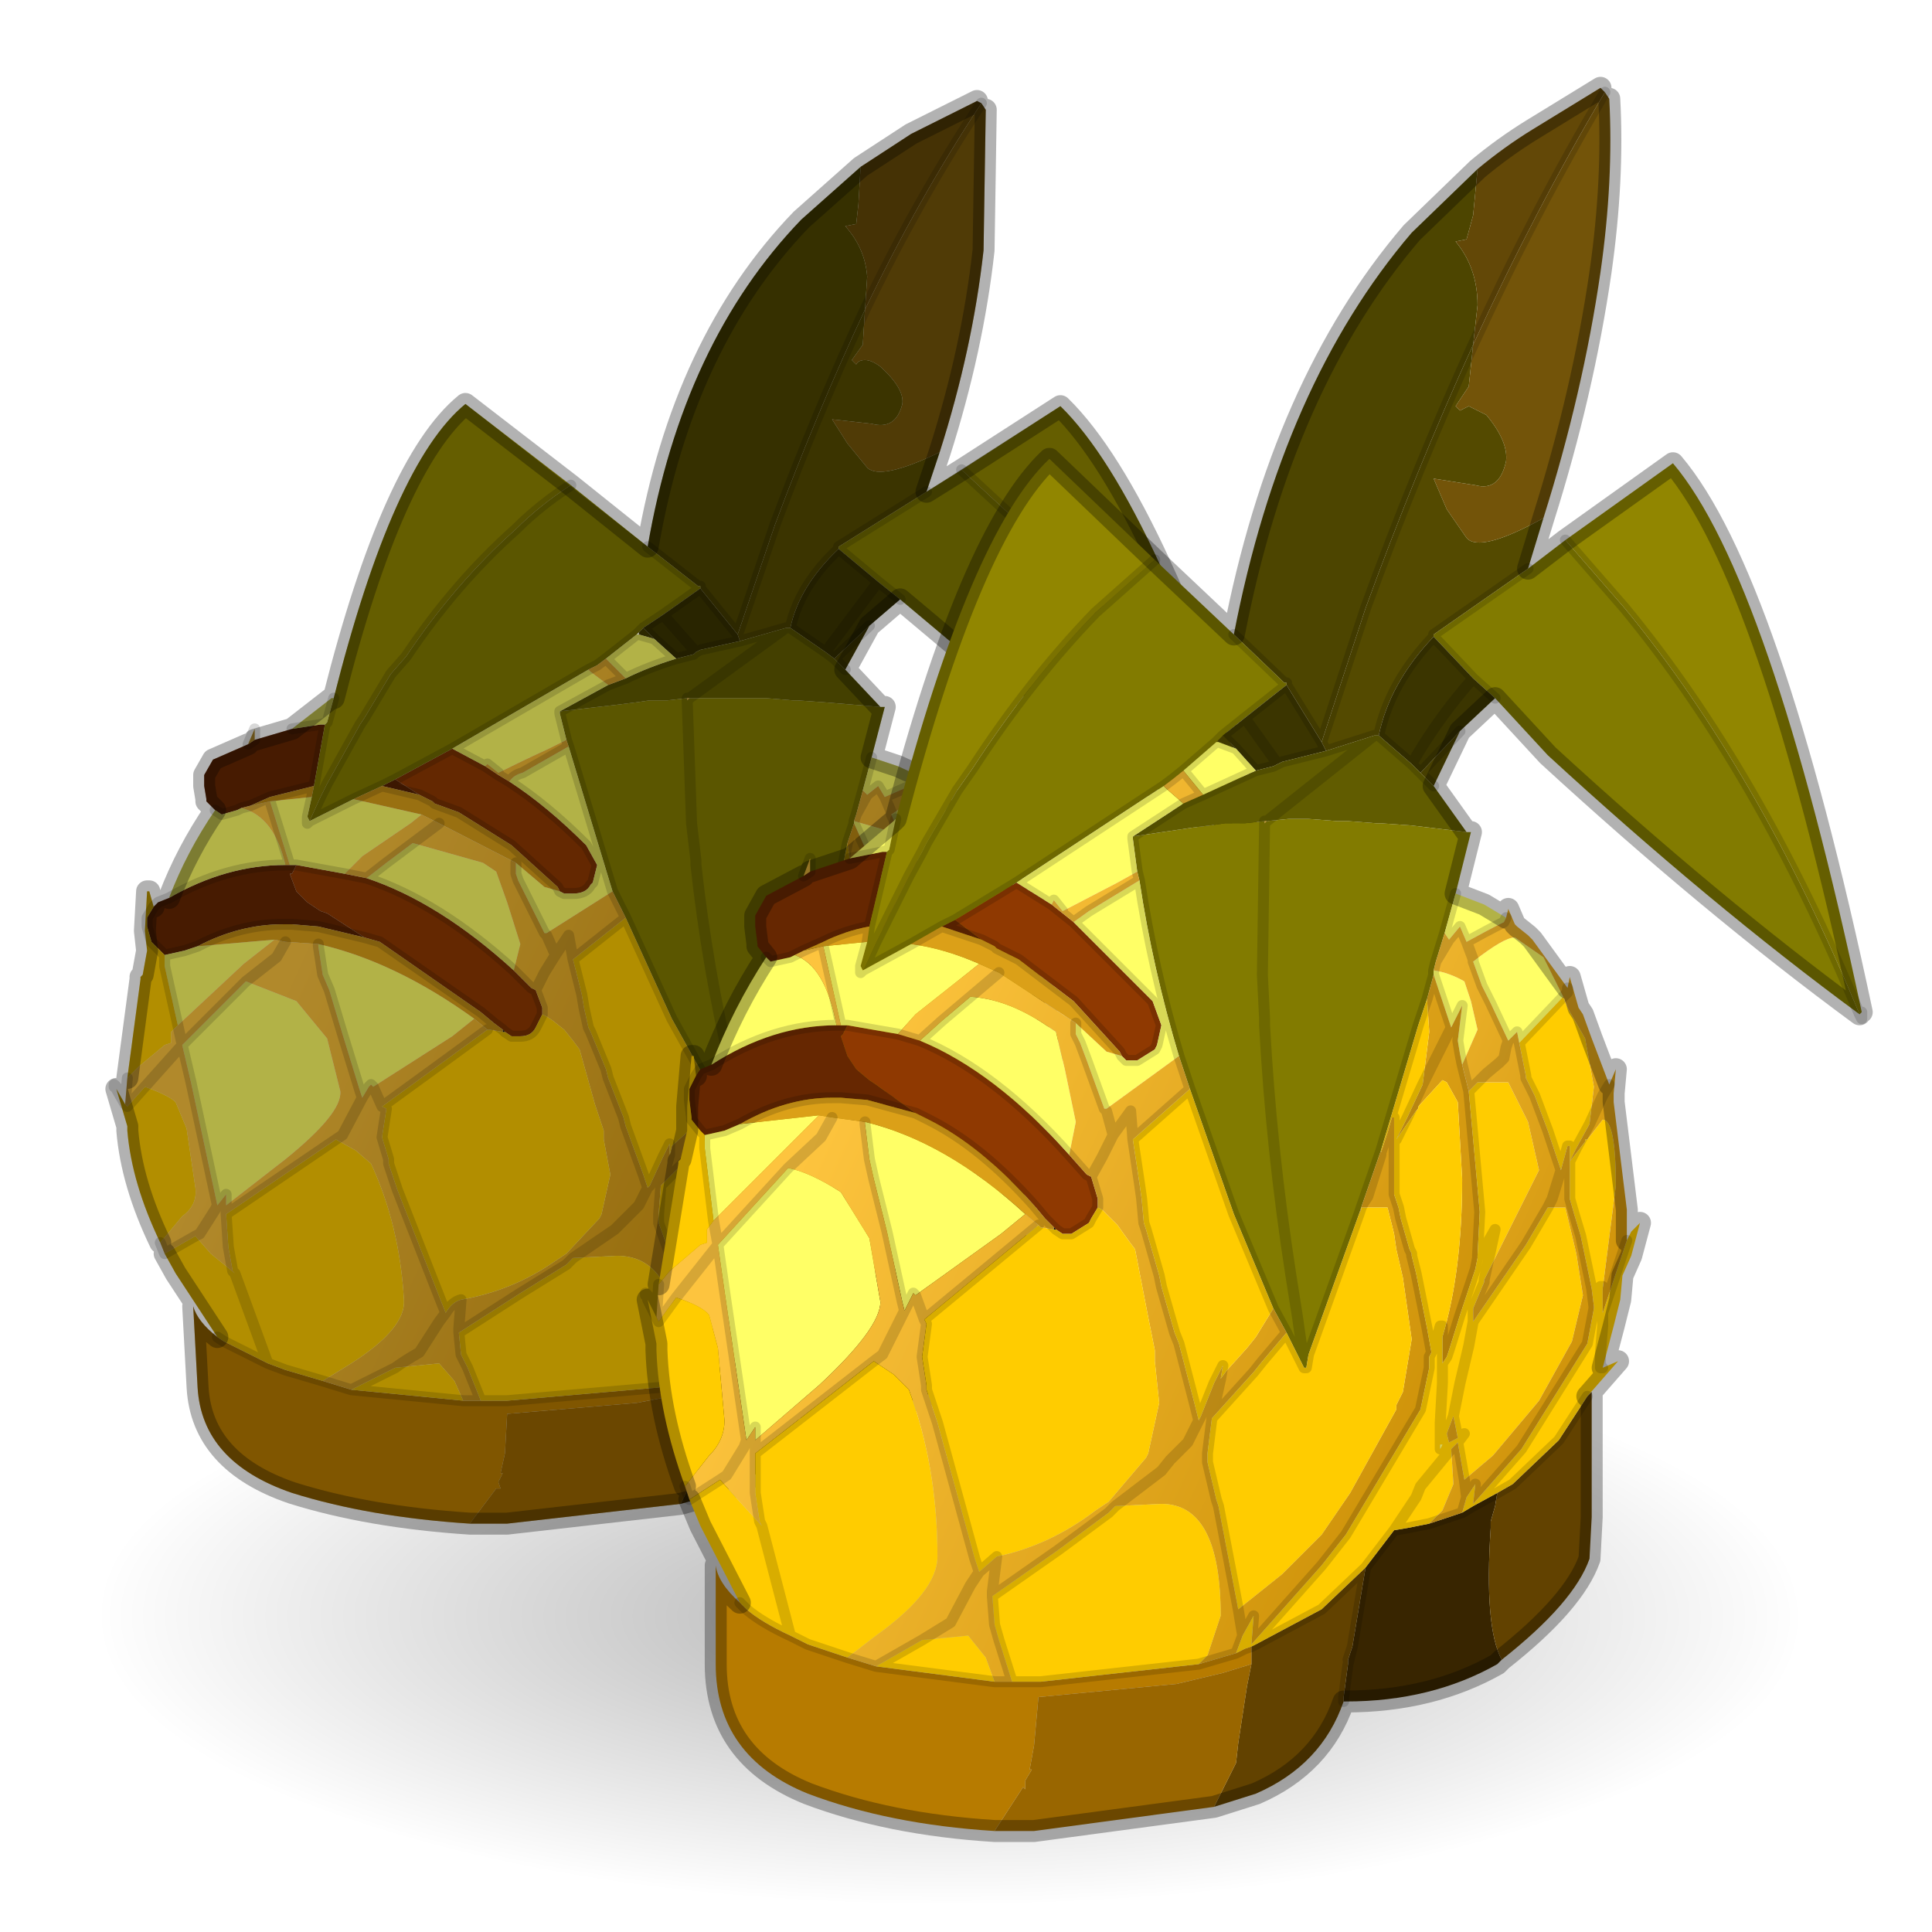 <?xml version="1.0" encoding="UTF-8" standalone="no"?>
<svg xmlns:xlink="http://www.w3.org/1999/xlink" height="440.0px" width="440.0px" xmlns="http://www.w3.org/2000/svg">
  <g transform="matrix(10.0, 0.0, 0.0, 10.0, 0.0, 0.0)">
    <use height="44.0" transform="matrix(1.0, 0.0, 0.0, 1.0, 0.0, 0.0)" width="44.0" xlink:href="#shape0"/>
    <use height="82.7" transform="matrix(-0.467, 0.002, 0.007, 0.158, 40.65, 30.2)" width="82.7" xlink:href="#sprite0"/>
    <use height="40.2" transform="matrix(1.0, 0.0, 0.0, 1.0, 2.4, 1.75)" width="40.25" xlink:href="#shape2"/>
  </g>
  <defs>
    <g id="shape0" transform="matrix(1.0, 0.0, 0.0, 1.0, 0.0, 0.0)">
      <path d="M44.0 44.0 L0.0 44.0 0.0 0.0 44.0 0.0 44.0 44.0" fill="#43adca" fill-opacity="0.0" fill-rule="evenodd" stroke="none"/>
    </g>
    <g id="sprite0" transform="matrix(1.0, 0.0, 0.0, 1.0, 0.0, 0.0)">
      <use height="82.7" transform="matrix(1.0, 0.0, 0.0, 1.0, 0.0, 0.0)" width="82.7" xlink:href="#shape1"/>
    </g>
    <g id="shape1" transform="matrix(1.0, 0.0, 0.0, 1.0, 0.0, 0.0)">
      <path d="M70.6 12.1 Q82.7 24.2 82.7 41.35 82.7 58.5 70.6 70.6 58.5 82.7 41.35 82.7 24.2 82.7 12.1 70.6 0.0 58.5 0.0 41.35 0.0 24.2 12.1 12.1 24.2 0.0 41.35 0.0 58.5 0.0 70.6 12.1" fill="url(#gradient0)" fill-rule="evenodd" stroke="none"/>
    </g>
    <radialGradient cx="0" cy="0" gradientTransform="matrix(0.051, 0.0, 0.0, 0.051, 41.35, 41.35)" gradientUnits="userSpaceOnUse" id="gradient0" r="819.2" spreadMethod="pad">
      <stop offset="0.0" stop-color="#000000" stop-opacity="0.302"/>
      <stop offset="1.0" stop-color="#000000" stop-opacity="0.0"/>
    </radialGradient>
    <g id="shape2" transform="matrix(1.0, 0.0, 0.0, 1.0, -2.4, -1.75)">
      <path d="M22.25 2.3 L22.35 2.35 Q20.9 4.55 19.7 7.05 L19.75 6.3 Q19.7 5.65 19.25 5.15 L19.5 5.1 19.55 4.65 19.6 3.8 20.75 3.05 22.25 2.3" fill="#634807" fill-rule="evenodd" stroke="none"/>
      <path d="M22.35 2.35 L22.45 2.5 22.4 5.7 Q22.15 7.95 21.4 10.3 20.05 10.95 19.75 10.65 L19.3 10.1 18.95 9.55 19.85 9.65 Q20.4 9.8 20.55 9.2 20.6 8.85 20.05 8.35 19.85 8.2 19.7 8.2 19.55 8.2 19.5 8.3 L19.4 8.2 19.65 7.85 19.7 7.05 Q20.9 4.55 22.35 2.35" fill="#735409" fill-rule="evenodd" stroke="none"/>
      <path d="M19.6 3.8 L19.55 4.65 19.5 5.1 19.25 5.15 Q19.7 5.65 19.75 6.3 L19.7 7.05 Q18.6 9.4 17.65 11.95 L16.8 14.45 15.95 13.4 15.95 13.35 15.9 13.35 14.75 12.45 Q15.55 7.8 18.25 5.0 L19.6 3.8 M14.55 14.4 L14.65 14.3 14.9 14.55 14.55 14.45 14.55 14.4" fill="#4d4500" fill-rule="evenodd" stroke="none"/>
      <path d="M19.8 14.25 L19.25 15.25 19.0 15.0 19.8 14.25 M21.4 10.3 L21.1 11.2 19.1 12.45 19.1 12.5 Q18.2 13.35 18.0 14.3 L17.9 14.3 16.85 14.6 16.8 14.45 17.65 11.95 Q18.6 9.4 19.7 7.05 L19.65 7.85 19.4 8.2 19.5 8.3 Q19.55 8.2 19.7 8.2 19.85 8.2 20.05 8.35 20.6 8.85 20.55 9.2 20.4 9.8 19.85 9.65 L18.95 9.55 19.3 10.1 19.75 10.65 Q20.05 10.95 21.4 10.3" fill="#544a00" fill-rule="evenodd" stroke="none"/>
      <path d="M21.6 31.5 L21.5 31.6 Q20.1 32.3 18.25 32.3 L18.2 32.3 18.2 32.2 18.25 31.6 18.35 31.25 18.25 31.6 18.25 31.5 18.35 31.25 18.55 29.8 19.15 29.1 19.4 29.05 19.85 29.0 20.6 28.8 20.8 28.65 21.35 28.4 21.3 28.65 21.2 28.95 21.2 29.05 Q21.15 30.9 21.6 31.5" fill="#382500" fill-rule="evenodd" stroke="none"/>
      <path d="M23.2 26.6 L23.3 26.55 23.4 28.85 23.4 29.65 Q23.1 30.45 21.6 31.5 21.15 30.9 21.2 29.05 L21.2 28.95 21.3 28.65 21.35 28.4 21.7 28.25 22.65 27.45 23.2 26.6 M18.2 32.3 Q17.8 33.45 16.4 34.0 L15.5 34.25 15.9 33.45 15.95 33.05 16.1 32.0 16.1 31.8 16.15 31.6 16.15 31.3 16.15 31.25 16.25 31.2 17.65 30.55 18.55 29.8 18.35 31.25 18.25 31.5 18.25 31.6 18.2 32.2 18.2 32.3" fill="#624200" fill-rule="evenodd" stroke="none"/>
      <path d="M10.7 34.7 Q8.4 34.55 6.65 34.0 4.6 33.3 4.5 31.6 L4.4 29.75 Q4.5 30.1 4.95 30.45 L5.1 30.55 6.1 31.05 6.5 31.2 7.35 31.45 8.0 31.65 10.55 31.9 10.95 31.9 11.4 31.9 11.55 31.9 15.0 31.6 15.8 31.4 16.0 31.3 16.15 31.25 16.15 31.3 16.15 31.6 15.55 31.75 14.5 31.95 11.55 32.2 11.5 33.1 11.4 33.55 11.45 33.55 11.35 33.75 11.4 33.9 11.3 33.9 10.7 34.7" fill="#b77b00" fill-rule="evenodd" stroke="none"/>
      <path d="M15.5 34.25 L11.55 34.7 10.7 34.7 11.3 33.9 11.4 33.9 11.35 33.75 11.45 33.55 11.4 33.55 11.5 33.1 11.55 32.2 14.5 31.95 15.55 31.75 16.15 31.6 16.1 31.8 16.1 32.0 15.95 33.05 15.9 33.45 15.5 34.25" fill="#996600" fill-rule="evenodd" stroke="none"/>
      <path d="M9.0 17.75 L10.3 17.05 11.05 17.45 11.35 17.65 11.6 17.8 Q12.45 18.35 13.35 19.25 L13.6 19.7 13.5 20.1 13.45 20.15 Q13.35 20.35 13.05 20.35 L12.85 20.35 12.75 20.3 12.7 20.2 11.65 19.25 10.45 18.5 9.9 18.3 9.85 18.25 9.55 18.1 9.0 17.75 M8.3 21.35 L7.45 20.8 7.3 20.75 7.0 20.55 6.75 20.3 6.6 19.9 6.65 19.9 6.75 19.7 7.85 19.9 8.35 20.0 Q10.0 20.55 11.7 22.1 L12.1 22.5 12.2 22.55 12.35 22.95 12.35 23.1 12.25 23.3 12.2 23.4 Q12.1 23.6 11.85 23.6 L11.65 23.6 11.5 23.5 11.45 23.45 11.25 23.3 10.95 23.05 8.65 21.45 8.3 21.35" fill="#8f3901" fill-rule="evenodd" stroke="none"/>
      <path d="M8.7 17.9 L9.0 17.75 9.55 18.1 8.7 17.9 M7.4 16.5 L7.15 17.9 6.15 18.15 5.7 18.35 5.5 18.4 5.4 18.45 5.05 18.55 4.9 18.45 4.7 18.25 4.7 18.2 4.65 17.9 4.65 17.65 4.85 17.3 5.65 16.95 5.8 16.85 6.65 16.6 7.3 16.5 7.4 16.5 M6.75 19.7 L6.65 19.9 6.6 19.9 6.75 20.3 7.0 20.55 7.3 20.75 7.45 20.8 8.3 21.35 7.25 21.1 6.65 21.05 6.45 21.05 Q5.45 21.05 4.5 21.55 L4.2 21.65 3.75 21.75 3.65 21.65 3.45 21.45 3.35 21.1 3.35 20.9 3.5 20.65 3.6 20.55 3.85 20.45 Q5.15 19.7 6.5 19.7 L6.6 19.7 6.75 19.7" fill="#662701" fill-rule="evenodd" stroke="none"/>
      <path d="M21.9 10.7 L23.25 11.95 Q26.35 15.0 28.8 19.5 25.4 17.45 21.75 14.7 L20.5 13.65 20.0 13.25 19.1 12.5 19.1 12.45 21.1 11.2 21.9 10.7 M20.05 16.1 L20.15 16.1 19.85 17.25 19.65 18.0 19.5 18.55 19.45 18.7 19.45 18.75 19.3 19.2 19.2 19.7 18.45 22.05 18.1 23.1 18.05 23.2 17.1 25.85 17.05 26.1 16.95 25.7 16.8 25.15 16.65 24.35 Q16.1 22.0 15.85 19.7 L15.85 19.6 15.75 18.75 15.65 15.95 15.75 18.75 15.85 19.6 15.85 19.7 Q16.1 22.0 16.65 24.35 L16.8 25.15 16.95 25.7 17.05 26.1 17.0 26.1 16.6 25.45 16.3 25.0 15.3 23.2 14.25 20.9 13.95 20.3 12.95 17.0 12.9 16.85 12.75 16.25 12.75 16.2 14.05 16.05 14.45 16.0 14.8 15.95 15.2 15.95 15.65 15.9 15.65 15.95 15.7 15.9 16.15 15.9 16.35 15.9 16.6 15.9 17.2 15.9 17.4 15.9 17.45 15.9 18.05 15.95 18.15 15.95 18.85 16.0 20.05 16.1 M14.75 12.45 L15.9 13.35 15.95 13.35 15.95 13.4 15.1 14.0 14.65 14.3 14.55 14.4 14.5 14.45 13.8 15.0 13.6 15.15 13.4 15.25 10.3 17.05 9.0 17.75 8.7 17.9 8.05 18.2 7.05 18.7 7.3 18.15 7.45 17.85 7.95 16.95 8.2 16.5 8.3 16.35 8.9 15.35 9.25 14.95 Q10.35 13.3 11.75 12.05 12.3 11.5 13.0 11.05 L14.75 12.45" fill="#827b00" fill-rule="evenodd" stroke="none"/>
      <path d="M20.5 13.65 L19.8 14.25 19.0 15.0 18.8 14.85 18.0 14.3 Q18.2 13.35 19.1 12.5 L20.0 13.25 20.5 13.65 M15.95 13.4 L16.8 14.45 16.85 14.6 15.95 14.8 15.85 14.85 15.8 14.9 15.4 15.0 14.9 14.55 14.65 14.3 15.1 14.0 15.95 13.4 M15.1 14.0 L15.85 14.85 15.1 14.0 M20.0 13.25 L18.8 14.85 20.0 13.25" fill="#3b3500" fill-rule="evenodd" stroke="none"/>
      <path d="M28.85 19.45 L28.8 19.5 Q26.35 15.0 23.25 11.95 L21.9 10.7 24.15 9.25 Q26.35 11.4 28.85 19.45 M13.0 11.05 Q12.3 11.5 11.75 12.05 10.35 13.3 9.25 14.95 L8.9 15.35 8.3 16.35 8.2 16.5 7.95 16.95 7.45 17.85 7.3 18.15 7.05 18.7 7.0 18.6 7.1 18.15 7.15 17.9 7.4 16.5 7.45 16.45 7.6 15.9 Q8.95 10.55 10.6 9.2 L13.0 11.05" fill="#918600" fill-rule="evenodd" stroke="none"/>
      <path d="M19.25 15.25 L20.05 16.1 18.85 16.0 18.15 15.95 18.05 15.95 17.45 15.9 17.4 15.9 17.2 15.9 16.6 15.9 16.35 15.9 16.15 15.9 15.7 15.9 15.65 15.9 15.2 15.95 14.8 15.95 14.45 16.0 14.05 16.05 12.75 16.2 13.85 15.6 14.25 15.45 Q14.75 15.2 15.4 15.0 L15.8 14.9 15.85 14.85 15.95 14.8 16.85 14.6 17.9 14.3 18.0 14.3 18.8 14.85 19.0 15.0 19.25 15.25 M17.9 14.3 L15.7 15.9 17.9 14.3" fill="#615c00" fill-rule="evenodd" stroke="none"/>
      <path d="M19.85 17.25 L20.45 17.45 21.0 17.7 20.95 17.8 20.15 18.15 20.0 17.9 19.75 18.1 19.65 18.0 19.85 17.25 M7.05 18.7 L8.05 18.2 9.6 18.55 9.35 18.75 8.25 19.5 7.85 19.9 6.75 19.7 6.6 19.7 6.15 18.25 7.1 18.15 7.0 18.6 7.05 18.7 7.0 18.75 7.0 18.6 7.0 18.75 7.05 18.7 M10.3 17.05 L13.4 15.25 13.45 15.3 13.85 15.6 12.75 16.2 12.75 16.25 12.9 16.85 12.5 17.05 Q11.95 17.3 11.35 17.6 L11.1 17.4 11.05 17.45 10.3 17.05 M13.8 15.0 L14.5 14.45 14.55 14.45 14.9 14.55 15.4 15.0 Q14.75 15.2 14.25 15.45 L13.8 15.0 M7.6 15.9 L7.45 16.45 7.4 16.5 7.3 16.5 6.65 16.6 7.55 15.9 7.6 15.9 M11.6 17.8 Q11.7 17.65 11.9 17.6 L12.95 17.0 13.95 20.3 12.45 21.25 12.4 21.25 11.95 20.35 11.8 20.05 11.75 19.9 11.75 19.65 12.4 20.2 12.75 20.3 12.85 20.35 13.05 20.35 Q13.35 20.35 13.45 20.15 L13.5 20.1 13.6 19.7 13.35 19.25 Q12.45 18.35 11.6 17.8 M7.45 16.45 L7.3 16.5 7.45 16.45 M11.7 22.1 Q10.0 20.55 8.35 20.0 L8.8 19.65 9.4 19.2 11.0 19.65 11.3 19.85 11.55 20.55 11.85 21.5 11.7 22.1 M6.5 19.7 Q5.15 19.7 3.85 20.45 4.25 19.4 4.9 18.45 L5.05 18.55 5.4 18.45 5.5 18.4 Q6.25 18.6 6.5 19.7 M3.75 21.75 L4.2 21.65 4.5 21.55 6.25 21.4 5.55 21.95 4.05 23.35 3.75 22.0 3.75 21.8 3.75 21.75 M19.45 18.75 L19.45 18.7 20.15 18.9 20.3 19.25 20.45 19.8 20.2 20.45 20.1 20.25 20.05 20.0 20.1 19.35 19.9 19.75 19.45 18.75 M20.3 18.55 Q20.95 18.1 21.2 18.1 L21.8 18.45 22.3 19.2 21.4 20.05 21.35 19.85 21.15 20.0 20.7 19.3 20.55 19.05 20.5 19.0 20.3 18.55 M4.15 23.8 L5.6 22.35 6.75 22.8 7.45 23.65 7.75 24.85 Q7.8 25.35 6.5 26.4 L5.15 27.45 5.15 27.2 4.95 27.45 4.35 24.65 4.15 23.8 M7.25 21.5 Q9.0 21.9 10.8 23.2 L10.3 23.6 8.5 24.75 8.45 24.7 8.4 24.75 8.25 25.0 8.2 24.85 7.8 23.55 7.5 22.55 7.35 22.2 7.25 21.55 7.25 21.5 M20.1 27.5 L20.05 27.6 20.05 27.5 20.1 27.5" fill="#ffff66" fill-rule="evenodd" stroke="none"/>
      <path d="M3.75 28.55 L3.65 28.3 4.15 27.7 Q4.5 27.45 4.45 27.05 L4.25 25.7 4.0 25.1 Q3.85 24.95 3.3 24.75 L4.15 23.8 3.3 24.75 2.9 25.2 2.85 25.15 2.9 24.55 3.15 24.3 3.75 23.8 3.9 23.75 3.9 23.5 4.05 23.35 5.55 21.95 6.25 21.4 6.5 21.45 6.3 21.8 5.6 22.35 6.3 21.8 6.5 21.45 7.25 21.5 7.25 21.55 7.35 22.2 7.5 22.55 7.8 23.55 8.2 24.85 8.25 25.0 7.8 25.85 7.65 25.95 7.8 25.85 8.25 25.0 8.4 24.75 8.45 24.7 8.5 24.75 8.7 25.2 8.5 24.75 10.3 23.6 10.8 23.2 11.1 23.45 9.8 24.4 8.7 25.2 8.8 25.25 8.7 25.9 8.85 26.4 8.85 26.5 9.05 27.1 10.05 29.65 10.15 29.9 10.0 30.1 9.55 30.8 Q9.2 31.0 9.0 31.15 9.2 31.0 9.55 30.8 L10.0 30.1 10.15 29.9 Q10.3 29.65 10.5 29.6 11.65 29.4 12.6 28.75 L12.9 28.55 13.65 27.75 13.7 27.65 13.9 26.75 13.75 25.95 13.75 25.75 13.55 25.15 13.2 23.9 13.05 23.7 12.85 23.45 12.6 23.25 12.45 23.15 12.35 23.1 12.35 22.95 12.2 22.55 12.1 22.5 11.7 22.1 11.85 21.5 11.55 20.55 11.3 19.85 11.0 19.65 9.4 19.2 8.8 19.65 8.35 20.0 7.85 19.9 8.25 19.5 9.35 18.75 9.6 18.55 10.0 18.75 9.4 19.2 10.0 18.75 11.75 19.65 11.75 19.9 11.8 20.05 11.95 20.35 12.4 21.25 12.45 21.3 12.65 21.75 12.4 22.15 12.2 22.55 12.4 22.15 12.65 21.75 12.45 21.3 12.4 21.25 12.45 21.25 13.95 20.3 14.25 20.9 13.05 21.85 13.25 22.65 13.3 22.95 13.4 23.4 13.45 23.5 13.8 24.35 13.85 24.55 14.2 25.45 14.25 25.65 14.65 26.75 14.75 27.05 14.55 27.45 14.2 27.8 14.0 28.0 13.05 28.65 14.0 28.0 14.2 27.8 14.55 27.45 14.75 27.05 14.8 27.0 15.1 26.35 15.25 26.05 15.25 26.3 15.3 26.1 15.75 25.7 15.95 25.5 16.3 25.0 16.6 25.45 16.1 25.95 15.9 26.15 15.05 27.0 15.25 26.3 15.05 27.0 15.0 27.65 15.0 27.8 15.0 27.85 15.25 28.55 15.3 28.65 15.8 30.55 16.7 29.9 17.6 29.2 18.15 28.4 19.05 26.85 19.05 26.8 19.2 26.55 19.35 25.55 19.1 24.4 18.9 23.9 18.85 23.6 18.65 23.1 18.1 23.1 18.1 23.15 18.05 23.2 18.1 23.1 18.45 22.05 18.45 22.1 18.6 21.7 18.7 21.45 18.75 21.45 18.75 21.9 18.8 22.75 18.8 22.85 18.9 23.1 19.0 23.3 19.2 23.9 19.25 23.95 19.25 24.0 19.4 24.35 19.65 25.35 19.75 25.8 19.7 25.9 19.7 26.1 19.6 26.85 18.1 29.2 17.6 29.75 16.15 31.2 16.15 30.7 15.95 31.05 15.8 31.4 15.0 31.6 15.2 31.45 15.45 30.7 Q15.35 28.6 14.05 28.6 L13.05 28.65 12.9 28.8 11.85 29.45 10.45 30.35 10.45 30.25 10.5 29.6 10.45 30.25 10.45 30.35 10.5 30.85 10.65 31.15 10.95 31.9 10.55 31.9 10.35 31.45 10.0 31.05 9.0 31.15 8.0 31.65 7.35 31.45 8.0 31.05 Q9.25 30.25 9.2 29.6 9.1 27.9 8.45 26.5 L8.1 26.2 7.65 25.95 5.15 27.65 5.2 28.4 5.3 28.95 5.35 29.0 4.8 28.55 4.45 28.15 3.75 28.55 M13.4 15.25 L13.6 15.15 13.8 15.0 14.25 15.45 13.85 15.6 13.45 15.3 13.4 15.25 M11.6 17.8 L11.35 17.65 11.05 17.45 11.1 17.4 11.35 17.6 Q11.95 17.3 12.5 17.05 L12.9 16.85 12.95 17.0 11.9 17.6 Q11.7 17.65 11.6 17.8 M6.6 19.7 L6.5 19.7 Q6.25 18.6 5.5 18.4 L5.7 18.35 6.15 18.25 6.6 19.7 M15.7 15.9 L15.65 15.95 15.65 15.9 15.7 15.9 M19.3 19.2 L19.45 18.75 19.9 19.75 20.1 19.35 20.05 20.0 20.1 20.25 20.2 20.45 20.35 20.95 20.65 23.2 20.65 24.0 20.65 24.05 20.6 24.25 20.35 25.1 20.15 25.75 20.1 25.9 20.0 26.0 20.0 25.5 Q20.4 24.3 20.3 22.55 L20.1 21.15 19.85 20.75 19.75 20.75 19.25 21.2 19.25 21.25 19.2 21.3 18.8 21.85 19.0 21.5 19.05 21.45 19.3 20.8 19.4 19.85 19.3 19.2 M19.3 20.8 L19.7 20.1 19.9 19.75 19.7 20.1 19.3 20.8 M5.65 16.95 L5.8 16.6 5.8 16.85 5.65 16.95 M4.15 23.8 L4.05 23.35 4.15 23.8 4.35 24.65 4.95 27.45 5.15 27.2 5.15 27.45 6.5 26.4 Q7.8 25.35 7.75 24.85 L7.45 23.65 6.75 22.8 5.6 22.35 4.15 23.8 M5.15 27.65 L5.15 27.45 5.15 27.65 M4.95 27.45 L4.9 27.55 4.55 28.1 4.45 28.15 4.55 28.1 4.9 27.55 4.95 27.45 M18.1 23.1 L18.15 23.0 18.25 22.9 18.45 22.1 18.25 22.9 18.15 23.0 18.1 23.1 M12.65 21.75 L12.95 21.3 13.05 21.85 12.95 21.3 12.65 21.75 M15.8 30.55 L15.95 31.05 15.8 30.55" fill="url(#gradient1)" fill-rule="evenodd" stroke="none"/>
      <path d="M23.9 23.7 L24.0 23.55 24.2 23.4 24.0 24.0 23.85 24.35 23.8 24.8 23.75 25.3 23.5 26.1 23.85 25.95 23.2 26.6 22.65 27.45 21.7 28.25 21.35 28.4 20.8 28.65 20.8 28.6 20.8 28.65 20.6 28.8 20.7 28.5 20.85 28.25 20.8 28.6 21.8 27.6 23.15 25.65 23.25 25.0 23.25 24.95 23.2 24.6 22.9 23.65 22.7 23.2 22.6 22.95 22.6 22.85 22.55 22.25 22.9 21.9 22.9 21.85 22.95 21.85 23.3 21.45 Q23.6 21.45 23.65 22.7 L23.45 24.6 23.45 24.55 23.4 24.55 23.25 24.95 23.4 24.55 23.45 24.55 23.45 24.6 23.45 25.05 23.85 23.85 23.9 23.7 M4.95 30.45 L4.0 29.0 3.75 28.55 4.45 28.15 4.8 28.55 5.35 29.0 5.3 28.95 5.2 28.4 5.15 27.65 7.65 25.95 8.1 26.2 8.45 26.5 Q9.1 27.9 9.2 29.6 9.25 30.25 8.0 31.05 L7.35 31.45 6.5 31.2 6.1 31.05 5.1 30.55 4.95 30.45 M3.65 28.3 Q3.0 26.95 2.9 25.75 L2.9 25.65 2.65 24.8 2.85 25.15 2.9 25.2 3.3 24.75 Q3.85 24.95 4.0 25.1 L4.25 25.7 4.45 27.05 Q4.5 27.45 4.15 27.7 L3.65 28.3 M11.5 23.5 L11.65 23.6 11.85 23.6 Q12.1 23.6 12.2 23.4 L12.25 23.3 12.35 23.1 12.45 23.15 12.6 23.25 12.85 23.45 13.05 23.7 13.2 23.9 13.55 25.15 13.75 25.75 13.75 25.95 13.9 26.75 13.7 27.65 13.65 27.75 12.9 28.55 12.6 28.75 Q11.65 29.4 10.5 29.6 10.3 29.65 10.15 29.9 L10.05 29.65 9.05 27.1 8.85 26.5 8.85 26.4 8.7 25.9 8.8 25.25 8.7 25.2 9.8 24.4 11.1 23.45 11.15 23.45 11.45 23.5 11.5 23.5 M3.5 20.65 L3.35 20.9 3.35 21.1 3.45 21.45 3.65 21.65 3.75 21.75 3.75 21.8 3.75 22.0 4.05 23.35 3.9 23.5 3.9 23.75 3.75 23.8 3.15 24.3 2.9 24.55 3.2 22.3 3.2 22.25 3.25 22.2 3.35 21.65 3.3 21.2 3.35 20.3 3.4 20.3 3.5 20.65 M17.05 26.1 L17.1 25.85 18.05 23.2 18.1 23.15 18.1 23.1 18.65 23.1 18.85 23.6 18.9 23.9 19.1 24.4 19.35 25.55 19.2 26.55 19.05 26.8 19.05 26.85 18.15 28.4 17.6 29.2 16.7 29.9 15.8 30.55 15.3 28.65 15.25 28.55 15.0 27.85 15.0 27.8 15.0 27.65 15.05 27.0 15.9 26.15 16.1 25.95 16.6 25.45 17.0 26.1 17.05 26.1 M18.45 22.05 L19.2 19.7 19.3 19.2 19.4 19.85 19.3 20.8 19.05 21.45 19.0 21.5 18.8 21.85 19.2 21.3 19.25 21.25 19.25 21.2 19.75 20.75 19.85 20.75 20.1 21.15 20.3 22.55 Q20.4 24.3 20.0 25.5 L20.0 26.0 20.1 25.9 20.15 25.75 20.35 25.1 20.6 24.25 20.65 24.05 20.65 24.0 20.65 23.2 20.35 20.95 20.5 20.75 21.2 20.75 21.65 21.5 21.95 22.4 21.05 24.05 20.85 24.45 20.85 24.5 20.6 25.0 20.6 25.2 21.7 23.8 22.15 23.1 22.55 23.1 22.8 23.95 23.0 24.75 22.8 25.6 22.15 26.7 21.2 27.7 20.65 28.15 20.45 27.45 20.3 27.6 19.7 28.3 19.6 28.5 19.15 29.1 19.6 28.5 19.7 28.3 20.3 27.6 20.4 28.25 20.15 28.75 19.85 29.0 19.4 29.05 19.15 29.1 18.55 29.8 17.65 30.55 16.25 31.2 16.15 31.25 16.15 31.2 16.15 31.25 16.0 31.3 15.8 31.4 15.95 31.05 16.15 30.7 16.15 31.2 17.6 29.75 18.1 29.2 19.6 26.85 19.7 26.1 19.7 25.9 19.75 25.8 19.65 25.35 19.4 24.35 19.25 24.0 19.25 23.95 19.2 23.9 19.0 23.3 18.9 23.1 18.8 22.85 18.8 22.75 18.75 21.9 18.75 21.45 18.7 21.45 18.6 21.7 18.45 22.1 18.45 22.05 M21.4 20.05 L22.3 19.2 22.4 19.4 22.8 19.95 23.05 20.85 23.0 21.55 22.7 22.0 22.55 22.25 22.55 21.95 22.45 22.4 22.1 21.65 21.75 21.0 21.55 20.7 21.55 20.65 21.4 20.05 M6.1 31.05 L5.35 29.0 6.1 31.05 M23.5 26.1 L23.45 26.1 23.45 25.85 23.45 25.8 23.5 25.3 23.45 25.05 23.5 25.3 23.45 25.8 23.45 25.85 23.45 26.1 23.5 26.1 M18.8 21.85 L18.75 21.9 18.8 21.85 M20.0 26.0 L20.0 26.15 20.05 26.3 20.05 26.35 20.0 27.1 20.0 27.15 20.05 27.5 20.0 27.15 20.0 27.1 20.05 26.35 20.05 26.3 20.0 26.15 20.0 26.0 M20.6 25.2 L20.6 25.65 20.45 26.35 20.3 27.0 20.45 26.35 20.6 25.65 20.6 25.2 M20.0 25.5 L20.0 25.3 19.95 25.3 19.85 25.6 19.75 25.8 19.85 25.6 19.95 25.3 20.0 25.3 20.0 25.5 M20.65 24.05 L20.85 23.8 21.05 23.5 20.85 24.45 21.05 23.5 20.85 23.8 20.65 24.05 M20.25 27.45 L20.45 27.4 20.3 27.0 20.2 27.3 20.1 27.5 20.2 27.3 20.25 27.45 20.1 27.5 20.25 27.45 M20.05 27.5 L20.05 27.6 20.1 27.5 20.05 27.5 M20.45 27.45 L20.6 27.3 20.45 27.4 20.6 27.3 20.45 27.45 M14.25 20.9 L15.3 23.2 16.3 25.0 15.95 25.5 15.75 25.7 15.3 26.1 15.25 26.3 15.25 26.05 15.1 26.35 14.8 27.0 14.75 27.05 14.65 26.75 14.25 25.65 14.2 25.45 13.85 24.55 13.8 24.35 13.45 23.5 13.4 23.4 13.3 22.95 13.25 22.65 13.05 21.85 14.25 20.9 M10.45 30.35 L11.85 29.45 12.9 28.8 13.05 28.65 14.05 28.6 Q15.35 28.6 15.45 30.7 L15.2 31.45 15.0 31.6 11.55 31.9 11.4 31.9 10.95 31.9 10.65 31.15 10.5 30.85 10.45 30.35 M9.0 31.15 L10.0 31.05 10.35 31.45 10.55 31.9 8.0 31.65 9.0 31.15" fill="#ffcc00" fill-rule="evenodd" stroke="none"/>
      <path d="M21.0 17.7 L21.05 17.55 21.2 17.85 21.25 17.9 21.45 18.05 21.55 18.1 22.4 19.0 22.4 18.8 22.6 19.4 22.75 19.5 22.95 19.95 23.4 20.8 23.55 20.55 23.5 21.0 23.5 21.15 23.85 23.15 23.9 23.65 23.9 23.7 23.85 23.85 23.45 25.05 23.45 24.6 23.65 22.7 Q23.6 21.45 23.3 21.45 L22.95 21.85 22.9 21.85 22.9 21.9 22.55 22.25 22.6 22.85 22.6 22.95 22.7 23.2 22.9 23.65 23.2 24.6 23.25 24.95 23.25 25.0 23.15 25.65 21.8 27.6 20.8 28.6 20.85 28.25 20.7 28.5 20.65 28.15 20.7 28.5 20.6 28.8 19.85 29.0 20.15 28.75 20.4 28.25 20.3 27.6 20.45 27.45 20.65 28.15 21.2 27.7 22.15 26.7 22.8 25.6 23.0 24.75 22.8 23.95 22.55 23.1 22.15 23.1 21.7 23.8 20.6 25.2 20.6 25.0 20.85 24.5 20.85 24.45 21.05 24.05 21.95 22.4 21.65 21.5 21.2 20.75 20.5 20.75 20.7 20.6 21.0 20.4 21.05 20.35 21.1 20.1 21.15 20.0 21.1 20.1 21.05 20.35 21.0 20.4 20.7 20.6 20.5 20.75 20.35 20.95 20.2 20.45 20.45 19.8 20.3 19.25 20.15 18.9 19.45 18.7 19.5 18.55 19.65 18.0 19.75 18.1 20.0 17.9 20.15 18.15 20.95 17.8 21.0 17.7 M20.3 18.55 L20.3 18.5 20.15 18.15 20.3 18.5 20.3 18.55 20.5 19.0 20.55 19.05 20.7 19.3 21.15 20.0 21.35 19.85 21.4 20.05 21.55 20.65 21.55 20.7 21.75 21.0 22.1 21.65 22.45 22.4 22.25 22.95 22.2 23.0 22.15 23.1 22.2 23.0 22.25 22.95 22.45 22.4 22.55 21.95 22.55 22.25 22.7 22.0 23.0 21.55 23.05 20.85 22.8 19.95 22.4 19.4 22.3 19.2 21.8 18.45 21.2 18.1 Q20.95 18.1 20.3 18.55 M22.4 19.0 L22.4 19.1 22.3 19.2 22.4 19.1 22.4 19.0 M23.4 20.8 L23.25 21.0 23.0 21.55 23.25 21.0 23.4 20.8 M19.5 18.55 L19.75 18.1 19.5 18.55 M20.45 27.4 L20.25 27.45 20.2 27.3 20.3 27.0 20.45 27.4" fill="url(#gradient2)" fill-rule="evenodd" stroke="none"/>
      <path d="M11.45 23.45 L11.5 23.5 11.45 23.5 11.45 23.45" fill="#000000" fill-rule="evenodd" stroke="none"/>
      <path d="M8.05 18.2 L8.7 17.9 9.55 18.1 9.85 18.25 9.9 18.3 10.45 18.5 11.65 19.25 12.7 20.2 12.75 20.3 12.4 20.2 11.75 19.65 10.0 18.75 9.6 18.55 8.05 18.2 M7.15 17.9 L7.1 18.15 6.15 18.25 5.7 18.35 6.15 18.15 7.15 17.9 M8.3 21.35 L8.65 21.45 10.95 23.05 11.25 23.3 11.45 23.45 11.45 23.5 11.15 23.45 11.1 23.45 10.8 23.2 Q9.0 21.9 7.25 21.5 L6.5 21.45 6.25 21.4 4.5 21.55 Q5.45 21.05 6.45 21.05 L6.65 21.05 7.25 21.1 8.3 21.35" fill="#dba018" fill-rule="evenodd" stroke="none"/>
      <path d="M21.9 10.7 L23.25 11.95 Q26.35 15.0 28.8 19.5 M3.75 28.55 L3.65 28.3 M2.65 24.8 L2.65 24.75 2.6 24.75 2.6 24.7 2.65 24.75 M28.85 19.45 L28.85 19.6 28.8 19.5 M19.7 7.05 Q20.9 4.55 22.35 2.35 M14.75 12.45 L15.9 13.35 15.95 13.35 15.95 13.4 16.8 14.45 17.65 11.95 Q18.6 9.4 19.7 7.05 M13.0 11.05 Q12.3 11.5 11.75 12.05 10.35 13.3 9.25 14.95 L8.9 15.35 8.3 16.35 8.2 16.5 7.95 16.95 7.45 17.85 7.3 18.15 7.05 18.7 8.05 18.2 8.7 17.9 9.0 17.75 10.3 17.05 13.4 15.25 13.6 15.15 13.8 15.0 14.5 14.45 14.55 14.4 14.65 14.3 15.1 14.0 15.95 13.4 M14.55 14.45 L14.5 14.45 M14.55 14.4 L14.55 14.45 14.9 14.55 14.65 14.3 M15.85 14.85 L15.95 14.8 16.85 14.6 16.8 14.45 M15.4 15.0 L15.8 14.9 15.85 14.85 15.1 14.0 M14.25 15.45 Q14.75 15.2 15.4 15.0 L14.9 14.55 M13.85 15.6 L14.25 15.45 13.8 15.0 M7.6 15.9 L7.45 16.45 7.4 16.5 7.15 17.9 7.1 18.15 7.0 18.6 M7.05 18.7 L7.0 18.75 7.0 18.6 M12.75 20.3 L12.7 20.2 11.65 19.25 10.45 18.5 9.9 18.3 9.85 18.25 9.55 18.1 8.7 17.9 M11.05 17.45 L11.35 17.65 11.6 17.8 Q11.7 17.65 11.9 17.6 L12.95 17.0 12.9 16.85 M11.35 17.6 L11.1 17.4 11.05 17.45 10.3 17.05 M6.65 16.6 L7.3 16.5 7.45 16.45 M7.3 16.5 L7.4 16.5 M8.3 21.35 L8.65 21.45 10.95 23.05 11.25 23.3 11.45 23.45 11.5 23.5 11.65 23.6 11.85 23.6 Q12.1 23.6 12.2 23.4 L12.25 23.3 12.35 23.1 12.35 22.95 12.2 22.55 12.1 22.5 11.7 22.1 Q10.0 20.55 8.35 20.0 L7.85 19.9 6.75 19.7 6.6 19.7 6.5 19.7 Q5.15 19.7 3.85 20.45 L3.6 20.55 3.5 20.65 3.35 20.9 3.35 21.1 3.45 21.45 3.65 21.65 3.75 21.75 4.2 21.65 4.5 21.55 Q5.45 21.05 6.45 21.05 L6.65 21.05 7.25 21.1 8.3 21.35 M8.35 20.0 L8.8 19.65 9.4 19.2 10.0 18.75 M12.4 21.25 L11.95 20.35 11.8 20.05 11.75 19.9 11.75 19.65 M15.65 15.9 L15.65 15.95 15.7 15.9 15.65 15.9 M12.75 16.2 L12.75 16.25 12.9 16.85 M11.6 17.8 Q12.45 18.35 13.35 19.25 L13.6 19.7 13.5 20.1 13.45 20.15 Q13.35 20.35 13.05 20.35 L12.85 20.35 12.75 20.3 M15.65 15.95 L15.75 18.75 15.85 19.6 15.85 19.7 Q16.1 22.0 16.65 24.35 L16.8 25.15 16.95 25.7 17.05 26.1 17.1 25.85 18.05 23.2 18.1 23.1 18.45 22.05 19.2 19.7 19.3 19.2 19.45 18.75 19.45 18.7 19.5 18.55 19.65 18.0 19.85 17.25 M13.95 20.3 L12.95 17.0 M12.75 16.2 L13.85 15.6 M19.1 12.5 L19.1 12.45 21.1 11.2 M19.1 12.5 L20.0 13.25 20.5 13.65 M18.0 14.3 L18.8 14.85 20.0 13.25 M16.85 14.6 L17.9 14.3 18.0 14.3 Q18.2 13.35 19.1 12.5 M19.0 15.0 L19.25 15.25 M19.8 14.25 L19.0 15.0 18.8 14.85 M19.65 18.0 L19.75 18.1 20.0 17.9 20.15 18.15 20.95 17.8 21.0 17.7 M20.15 18.15 L20.3 18.5 20.3 18.55 20.5 19.0 20.55 19.05 20.7 19.3 21.15 20.0 21.35 19.85 21.4 20.05 22.3 19.2 22.4 19.1 22.4 19.0 M23.0 21.55 L23.25 21.0 23.4 20.8 M20.2 20.45 L20.1 20.25 20.05 20.0 20.1 19.35 19.9 19.75 19.7 20.1 19.3 20.8 19.05 21.45 19.0 21.5 18.8 21.85 M20.0 25.5 L20.0 26.0 20.1 25.9 20.15 25.75 20.35 25.1 20.6 24.25 20.65 24.05 20.65 24.0 20.65 23.2 20.35 20.95 20.2 20.45 M21.15 20.0 L21.1 20.1 21.05 20.35 21.0 20.4 20.7 20.6 20.5 20.75 20.35 20.95 M20.85 24.45 L20.85 24.5 20.6 25.0 20.6 25.2 21.7 23.8 22.15 23.1 22.2 23.0 22.25 22.95 22.45 22.4 22.1 21.65 21.75 21.0 21.55 20.7 21.55 20.65 21.4 20.05 M19.9 19.75 L19.45 18.75 M19.75 18.1 L19.5 18.55 M15.7 15.9 L17.9 14.3 M5.8 16.85 L5.8 16.6 5.65 16.95 5.8 16.85 M7.15 17.9 L6.15 18.15 5.7 18.35 5.5 18.4 5.4 18.45 5.05 18.55 4.9 18.45 M4.05 23.35 L3.75 22.0 3.75 21.8 3.75 21.75 M6.6 19.7 L6.15 18.25 M4.05 23.35 L4.15 23.8 5.6 22.35 6.3 21.8 6.5 21.45 M2.85 25.15 L2.65 24.8 M3.3 24.75 L2.9 25.2 2.85 25.15 2.9 24.55 M4.15 23.8 L3.3 24.75 M4.15 23.8 L4.35 24.65 4.95 27.45 5.15 27.2 5.15 27.45 5.15 27.65 7.65 25.95 7.8 25.85 8.25 25.0 8.2 24.85 7.8 23.55 7.5 22.55 7.35 22.2 7.25 21.55 7.25 21.5 M5.15 27.65 L5.2 28.4 5.3 28.95 5.35 29.0 6.1 31.05 6.5 31.2 7.35 31.45 8.0 31.65 10.55 31.9 10.95 31.9 10.65 31.15 10.5 30.85 10.45 30.35 11.85 29.45 12.9 28.8 13.05 28.65 14.0 28.0 14.2 27.8 14.55 27.45 14.75 27.05 14.65 26.75 14.25 25.65 14.2 25.45 13.85 24.55 13.8 24.35 13.45 23.5 13.4 23.4 13.3 22.95 13.25 22.65 13.05 21.85 14.25 20.9 15.3 23.2 16.3 25.0 16.6 25.45 17.0 26.1 17.05 26.1 M4.45 28.15 L4.55 28.1 4.9 27.55 4.95 27.45 M4.95 30.45 L5.1 30.55 6.1 31.05 M4.45 28.15 L3.75 28.55 M22.55 22.25 L22.6 22.85 22.6 22.95 22.7 23.2 22.9 23.65 23.2 24.6 23.25 24.95 23.4 24.55 23.45 24.55 23.45 24.6 23.45 25.05 23.85 23.85 23.9 23.7 M22.45 22.4 L22.55 21.95 22.55 22.25 22.7 22.0 23.0 21.55 M23.25 24.95 L23.25 25.0 23.15 25.65 21.8 27.6 20.8 28.6 20.8 28.65 21.35 28.4 21.7 28.25 22.65 27.45 23.2 26.6 M23.45 25.05 L23.5 25.3 23.45 25.8 23.45 25.85 23.45 26.1 23.5 26.1 M18.45 22.1 L18.6 21.7 18.7 21.45 18.75 21.45 18.75 21.9 18.8 21.85 M18.45 22.05 L18.45 22.1 18.25 22.9 18.15 23.0 18.1 23.1 M15.95 31.05 L16.15 30.7 16.15 31.2 17.6 29.75 18.1 29.2 19.6 26.85 19.7 26.1 19.7 25.9 19.75 25.8 19.65 25.35 19.4 24.35 19.25 24.0 19.25 23.95 19.2 23.9 19.0 23.3 18.9 23.1 18.8 22.85 18.8 22.75 18.75 21.9 M20.85 24.45 L21.05 23.5 20.85 23.8 20.65 24.05 M19.75 25.8 L19.85 25.6 19.95 25.3 20.0 25.3 20.0 25.5 M20.3 27.0 L20.45 26.35 20.6 25.65 20.6 25.2 M20.05 27.5 L20.0 27.15 20.0 27.1 20.05 26.35 20.05 26.3 20.0 26.15 20.0 26.0 M20.45 27.4 L20.25 27.45 20.1 27.5 20.05 27.6 20.05 27.5 M20.1 27.5 L20.2 27.3 20.3 27.0 20.45 27.4 20.6 27.3 20.45 27.45 20.65 28.15 20.7 28.5 20.85 28.25 20.8 28.6 M20.3 27.6 L20.45 27.45 M19.15 29.1 L19.6 28.5 19.7 28.3 20.3 27.6 M19.85 29.0 L20.6 28.8 20.7 28.5 M16.15 31.25 L16.25 31.2 17.65 30.55 18.55 29.8 19.15 29.1 19.4 29.05 19.85 29.0 M20.6 28.8 L20.8 28.65 M12.2 22.55 L12.4 22.15 12.65 21.75 12.45 21.3 12.4 21.25 M13.95 20.3 L14.25 20.9 M13.05 21.85 L12.95 21.3 12.65 21.75 M10.5 29.6 L10.45 30.25 10.45 30.35 M15.25 26.3 L15.05 27.0 15.9 26.15 16.1 25.95 16.6 25.45 M8.5 24.75 L8.45 24.7 8.4 24.75 8.25 25.0 M10.15 29.9 L10.05 29.65 9.05 27.1 8.85 26.5 8.85 26.4 8.7 25.9 8.8 25.25 8.7 25.2 8.5 24.75 M11.1 23.45 L9.8 24.4 8.7 25.2 M10.15 29.9 L10.0 30.1 9.55 30.8 Q9.2 31.0 9.0 31.15 L8.0 31.65 M10.5 29.6 Q10.3 29.65 10.15 29.9 M15.25 26.3 L15.25 26.05 15.1 26.35 14.8 27.0 14.75 27.05 M15.8 30.55 L15.3 28.65 15.25 28.55 15.0 27.85 15.0 27.8 15.0 27.65 15.05 27.0 M15.0 31.6 L15.8 31.4 15.95 31.05 15.8 30.55 M16.15 31.2 L16.15 31.25 M15.8 31.4 L16.0 31.3 16.15 31.25 M10.95 31.9 L11.4 31.9 11.55 31.9 15.0 31.6 M18.25 31.5 L18.35 31.25 18.55 29.8 M18.25 31.6 L18.2 32.2 18.2 32.3 M18.35 31.25 L18.25 31.6" fill="none" stroke="#000000" stroke-linecap="round" stroke-linejoin="round" stroke-opacity="0.153" stroke-width="0.25"/>
      <path d="M28.85 19.45 Q26.35 11.4 24.15 9.25 L21.9 10.7 M28.8 19.5 Q25.4 17.45 21.75 14.7 L20.5 13.65 19.8 14.25 19.25 15.25 20.05 16.1 20.15 16.1 19.85 17.25 20.45 17.45 21.0 17.7 21.05 17.55 21.2 17.85 21.25 17.9 21.45 18.05 21.55 18.1 22.4 19.0 22.4 18.8 22.6 19.4 22.75 19.5 22.95 19.95 23.4 20.8 23.55 20.55 23.5 21.0 23.5 21.15 23.85 23.15 23.9 23.65 23.9 23.7 24.0 23.55 24.2 23.4 24.0 24.0 23.85 24.35 23.8 24.8 23.75 25.3 23.5 26.1 23.85 25.95 23.2 26.6 23.3 26.55 23.4 28.85 23.4 29.65 Q23.1 30.45 21.6 31.5 L21.5 31.6 Q20.1 32.3 18.25 32.3 L18.2 32.3 Q17.8 33.45 16.4 34.0 L15.5 34.25 11.55 34.7 10.7 34.7 Q8.4 34.55 6.65 34.0 4.6 33.3 4.5 31.6 L4.4 29.75 Q4.5 30.1 4.95 30.45 L4.0 29.0 3.75 28.55 M3.65 28.3 Q3.0 26.95 2.9 25.75 L2.9 25.65 2.65 24.8 M22.45 2.5 L22.4 5.7 Q22.15 7.95 21.4 10.3 L21.1 11.2 21.9 10.7 M22.25 2.3 L20.75 3.05 19.6 3.8 18.25 5.0 Q15.55 7.8 14.75 12.45 L13.0 11.05 10.6 9.2 Q8.95 10.55 7.6 15.9 L7.55 15.9 6.65 16.6 M5.8 16.85 L6.65 16.6 M4.9 18.45 L4.7 18.25 4.7 18.2 4.65 17.9 4.65 17.65 4.85 17.3 5.65 16.95 M3.5 20.65 L3.4 20.3 3.35 20.3 3.3 21.2 3.35 21.65 3.25 22.2 3.2 22.25 M3.2 22.3 L2.9 24.55 M4.9 18.45 Q4.25 19.4 3.85 20.45" fill="none" stroke="#000000" stroke-linecap="round" stroke-linejoin="round" stroke-opacity="0.302" stroke-width="0.5"/>
      <path d="M22.4 5.7 Q22.15 7.95 21.4 10.3 L21.1 11.2 24.15 9.25 Q26.35 11.4 28.85 19.45 L28.8 19.5 Q25.4 17.45 21.75 14.7 L20.5 13.65 19.8 14.25 19.25 15.25 20.05 16.1 20.15 16.1 19.85 17.25 20.45 17.45 21.0 17.7 21.05 17.55 21.2 17.85 21.25 17.9 21.45 18.05 21.55 18.1 22.4 19.0 22.4 18.8 22.6 19.4 22.75 19.5 22.95 19.95 23.4 20.8 23.55 20.55 23.5 21.0 23.5 21.15 23.85 23.15 23.9 23.65 23.9 23.7 24.0 23.55 24.2 23.4 24.0 24.0 23.85 24.35 23.8 24.8 23.75 25.3 23.5 26.1 23.85 25.95 23.2 26.6 23.3 26.55 23.4 28.85 23.4 29.65 Q23.1 30.45 21.6 31.5 L21.5 31.6 Q20.1 32.3 18.25 32.3 L18.2 32.3 Q17.8 33.45 16.4 34.0 L15.5 34.25 11.55 34.7 10.7 34.7 Q8.4 34.55 6.65 34.0 4.6 33.3 4.5 31.6 L4.4 29.75 Q4.5 30.1 4.95 30.45 L4.0 29.0 3.75 28.55 3.65 28.3 Q3.0 26.95 2.9 25.75 L2.9 25.65 2.65 24.8 2.85 25.15 2.9 24.55 3.2 22.3 3.2 22.25 3.25 22.2 3.35 21.65 3.3 21.2 3.35 20.3 3.4 20.3 3.5 20.65 3.6 20.55 3.85 20.45 Q4.25 19.4 4.9 18.45 L4.7 18.25 4.7 18.2 4.65 17.9 4.65 17.65 4.85 17.3 5.65 16.95 5.8 16.6 5.8 16.85 6.65 16.6 7.55 15.9 7.6 15.9 Q8.95 10.55 10.6 9.2 L14.75 12.45 Q15.55 7.8 18.25 5.0 L19.6 3.8 20.75 3.05 22.25 2.3 22.35 2.35 22.45 2.5 22.4 5.7 M14.55 14.4 L14.5 14.45 14.55 14.45 14.55 14.4" fill="#000000" fill-opacity="0.302" fill-rule="evenodd" stroke="none"/>
      <path d="M36.45 2.0 L36.55 2.1 Q34.95 4.8 33.55 7.85 L33.65 6.95 Q33.65 6.1 33.15 5.5 L33.4 5.45 33.55 4.9 33.65 3.85 Q34.25 3.35 34.9 2.95 L36.45 2.0" fill="#634807" fill-rule="evenodd" stroke="none"/>
      <path d="M36.55 2.1 L36.65 2.25 Q36.75 4.1 36.45 6.2 36.05 8.95 35.15 11.8 33.7 12.6 33.4 12.25 L32.95 11.6 32.65 10.9 33.6 11.05 Q34.15 11.2 34.3 10.5 34.35 10.05 33.85 9.45 L33.45 9.25 33.25 9.35 33.15 9.25 33.45 8.8 33.55 7.85 Q34.95 4.8 36.55 2.1" fill="#735409" fill-rule="evenodd" stroke="none"/>
      <path d="M33.65 3.85 L33.55 4.9 33.4 5.45 33.15 5.5 Q33.65 6.1 33.65 6.95 L33.55 7.85 Q32.25 10.7 31.1 13.85 L30.1 16.9 29.3 15.6 29.3 15.55 29.25 15.55 28.1 14.45 Q29.2 8.75 32.15 5.3 L33.65 3.85 M27.75 16.85 L27.85 16.75 28.15 17.05 27.75 16.9 27.75 16.85" fill="#4d4500" fill-rule="evenodd" stroke="none"/>
      <path d="M33.25 16.65 L32.65 17.9 32.35 17.6 33.25 16.65 M35.15 11.8 L34.8 12.95 32.65 14.45 32.65 14.5 Q31.65 15.55 31.4 16.75 L31.3 16.75 30.2 17.1 30.1 16.9 31.1 13.85 Q32.25 10.7 33.55 7.85 L33.45 8.8 33.15 9.25 33.25 9.35 33.45 9.25 33.85 9.45 Q34.35 10.05 34.3 10.5 34.15 11.2 33.6 11.05 L32.65 10.9 32.95 11.6 33.4 12.25 Q33.7 12.6 35.15 11.8" fill="#544a00" fill-rule="evenodd" stroke="none"/>
      <path d="M34.2 37.8 L34.1 37.9 Q32.6 38.75 30.65 38.75 L30.6 38.75 30.6 38.65 30.7 37.9 30.8 37.5 30.7 37.9 30.7 37.8 30.8 37.5 31.1 35.7 31.75 34.85 32.05 34.8 32.55 34.7 33.3 34.45 33.55 34.3 34.1 34.0 34.05 34.3 33.95 34.65 33.95 34.8 Q33.8 37.05 34.2 37.8" fill="#382500" fill-rule="evenodd" stroke="none"/>
      <path d="M36.15 31.8 L36.25 31.7 36.25 34.55 36.2 35.5 Q35.85 36.5 34.2 37.8 33.8 37.05 33.95 34.8 L33.95 34.65 34.05 34.3 34.1 34.0 34.45 33.8 35.5 32.8 36.15 31.8 M30.6 38.75 Q30.1 40.2 28.6 40.85 L27.65 41.15 28.15 40.15 28.2 39.7 28.4 38.4 28.45 38.15 28.5 37.9 28.5 37.55 28.5 37.5 28.6 37.45 30.1 36.65 31.1 35.7 30.8 37.5 30.7 37.8 30.7 37.9 30.6 38.65 30.6 38.75" fill="#624200" fill-rule="evenodd" stroke="none"/>
      <path d="M22.65 41.7 Q20.25 41.55 18.4 40.85 16.3 40.0 16.3 37.9 L16.3 35.65 Q16.35 36.05 16.85 36.5 L17.0 36.65 Q17.35 36.95 18.0 37.25 L18.4 37.45 19.3 37.75 19.95 37.95 22.65 38.3 23.05 38.3 23.55 38.3 23.7 38.3 27.3 37.9 28.15 37.65 28.35 37.55 28.5 37.5 28.5 37.55 28.5 37.9 27.85 38.1 26.8 38.35 23.65 38.65 23.55 39.75 23.45 40.3 23.5 40.3 23.35 40.55 23.35 40.75 23.3 40.7 22.65 41.7" fill="#b77b00" fill-rule="evenodd" stroke="none"/>
      <path d="M27.65 41.15 L23.55 41.7 22.65 41.7 23.3 40.7 23.35 40.75 23.35 40.55 23.5 40.3 23.45 40.3 23.55 39.75 23.65 38.65 26.8 38.35 27.85 38.1 28.5 37.9 28.45 38.15 28.4 38.4 28.2 39.7 28.15 40.15 27.65 41.15" fill="#996600" fill-rule="evenodd" stroke="none"/>
      <path d="M21.75 20.95 L23.15 20.1 23.95 20.6 24.2 20.8 24.45 21.0 26.25 22.8 26.45 23.35 26.35 23.8 26.3 23.9 25.9 24.15 25.65 24.15 25.55 24.05 25.5 23.95 24.45 22.8 23.2 21.85 22.7 21.6 22.65 21.55 22.35 21.4 21.75 20.95 M20.85 25.35 L19.95 24.7 19.8 24.6 19.5 24.35 19.3 24.05 19.15 23.6 19.2 23.55 19.3 23.35 20.45 23.55 20.95 23.7 Q22.65 24.4 24.35 26.3 L24.75 26.75 24.85 26.8 25.0 27.3 25.0 27.5 24.85 27.75 24.8 27.85 24.4 28.1 24.2 28.1 24.05 28.0 24.0 27.95 23.8 27.75 23.55 27.45 Q22.35 26.1 21.15 25.5 L20.85 25.35" fill="#8f3901" fill-rule="evenodd" stroke="none"/>
      <path d="M21.45 21.1 L21.75 20.95 22.35 21.4 21.45 21.1 M20.2 19.4 L19.8 21.1 Q19.25 21.2 18.75 21.45 L18.3 21.65 18.1 21.75 18.0 21.8 17.55 21.9 17.45 21.8 17.25 21.55 17.25 21.5 17.2 21.1 17.2 20.85 17.45 20.4 18.3 19.95 18.45 19.85 19.35 19.55 20.1 19.4 20.2 19.4 M19.3 23.35 L19.2 23.55 19.15 23.6 19.3 24.05 19.5 24.35 19.8 24.6 19.95 24.7 20.85 25.35 19.75 25.05 19.15 25.0 18.95 25.0 Q17.9 25.0 16.85 25.6 L16.5 25.75 16.05 25.85 15.95 25.75 15.75 25.5 15.75 25.45 15.7 25.05 15.7 24.8 15.85 24.5 15.95 24.35 16.2 24.25 Q17.6 23.35 19.05 23.35 L19.15 23.35 19.3 23.35" fill="#662701" fill-rule="evenodd" stroke="none"/>
      <path d="M42.35 23.1 Q38.95 20.6 35.25 17.2 L34.05 15.9 33.55 15.45 32.65 14.5 32.65 14.45 34.8 12.95 35.65 12.3 37.0 13.85 Q40.05 17.55 42.35 23.1 M33.4 18.95 L33.5 18.95 33.15 20.35 32.9 21.25 32.7 21.9 32.65 22.1 32.65 22.2 32.5 22.75 32.3 23.35 31.45 26.2 31.0 27.5 30.95 27.65 29.8 30.85 29.75 31.15 29.65 30.7 29.55 30.0 29.4 29.05 Q28.95 26.15 28.8 23.35 L28.8 23.2 28.75 22.2 28.8 18.75 28.75 22.2 28.8 23.2 28.8 23.35 Q28.95 26.15 29.4 29.05 L29.55 30.0 29.65 30.7 29.75 31.15 29.7 31.15 29.3 30.35 29.0 29.8 28.1 27.65 27.1 24.8 26.85 24.05 Q26.25 22.05 25.95 20.05 L25.9 19.85 25.8 19.1 25.8 19.05 27.15 18.85 27.55 18.8 27.9 18.75 28.35 18.75 28.8 18.7 28.8 18.75 28.85 18.7 29.35 18.65 29.55 18.65 29.8 18.65 30.45 18.7 30.65 18.7 30.7 18.7 31.35 18.75 31.45 18.75 32.15 18.8 33.4 18.95 M28.1 14.45 L29.25 15.55 29.3 15.55 29.3 15.6 28.35 16.35 27.85 16.75 27.75 16.85 27.7 16.9 26.95 17.55 26.7 17.75 26.5 17.9 23.15 20.1 21.75 20.95 21.45 21.1 20.75 21.5 19.65 22.1 19.95 21.45 20.15 21.05 20.7 19.95 21.0 19.4 21.1 19.2 21.8 18.0 22.15 17.5 Q23.45 15.5 24.95 13.95 L26.3 12.75 28.1 14.45" fill="#827b00" fill-rule="evenodd" stroke="none"/>
      <path d="M34.05 15.9 L33.25 16.65 32.35 17.6 32.15 17.4 31.4 16.75 Q31.65 15.55 32.65 14.5 L33.55 15.45 34.05 15.9 M29.3 15.6 L30.1 16.9 30.2 17.1 29.2 17.35 29.1 17.4 29.0 17.45 28.6 17.55 28.15 17.05 27.85 16.75 28.35 16.35 29.3 15.6 M28.35 16.35 L29.1 17.4 28.35 16.35 M33.55 15.45 Q32.75 16.35 32.15 17.4 32.75 16.35 33.55 15.45" fill="#3b3500" fill-rule="evenodd" stroke="none"/>
      <path d="M42.4 23.05 L42.35 23.1 Q40.05 17.55 37.0 13.85 L35.65 12.3 38.1 10.55 Q40.3 13.15 42.4 23.05 M26.3 12.75 L24.95 13.95 Q23.45 15.5 22.15 17.5 L21.8 18.0 21.1 19.2 21.0 19.4 20.7 19.95 20.15 21.05 19.95 21.45 19.65 22.1 19.6 22.0 19.75 21.45 19.8 21.1 20.2 19.4 20.25 19.35 20.4 18.65 Q22.1 12.15 23.9 10.45 L26.3 12.75" fill="#918600" fill-rule="evenodd" stroke="none"/>
      <path d="M32.65 17.9 L33.4 18.95 32.15 18.8 31.45 18.75 31.35 18.75 30.7 18.7 30.65 18.7 30.45 18.7 29.8 18.65 29.55 18.65 29.35 18.65 28.85 18.7 28.8 18.7 28.35 18.75 27.9 18.75 27.55 18.8 27.15 18.85 25.8 19.05 26.95 18.3 27.4 18.1 28.6 17.55 29.0 17.45 29.1 17.4 29.2 17.35 30.2 17.1 31.3 16.75 31.4 16.75 32.15 17.4 32.35 17.6 32.65 17.9 M31.3 16.75 L28.85 18.7 31.3 16.75" fill="#615c00" fill-rule="evenodd" stroke="none"/>
      <path d="M33.15 20.35 L33.8 20.6 34.3 20.9 34.25 21.0 Q33.85 21.2 33.4 21.45 L33.25 21.1 33.0 21.4 32.9 21.25 33.15 20.35 M19.65 22.1 L20.75 21.5 Q21.5 21.6 22.3 21.95 L22.05 22.15 20.85 23.1 20.45 23.55 19.3 23.35 19.15 23.35 18.75 21.55 19.75 21.45 19.6 22.0 19.65 22.1 19.6 22.15 19.6 22.0 19.6 22.15 19.65 22.1 M23.15 20.1 L26.5 17.9 26.55 17.95 26.95 18.3 25.8 19.05 25.8 19.1 25.9 19.85 25.45 20.1 24.2 20.75 24.0 20.5 23.95 20.6 23.15 20.1 M26.95 17.55 L27.7 16.9 27.75 16.9 28.15 17.05 28.6 17.55 27.4 18.1 26.95 17.55 M20.4 18.65 L20.25 19.35 20.2 19.4 20.1 19.4 19.35 19.55 20.35 18.7 20.4 18.65 M24.45 21.0 L24.8 20.75 25.95 20.05 Q26.25 22.05 26.85 24.05 L25.2 25.25 25.15 25.25 24.75 24.15 24.6 23.75 24.5 23.55 24.5 23.3 25.2 23.95 25.55 24.05 25.65 24.15 25.9 24.15 26.3 23.9 26.35 23.8 26.45 23.35 26.25 22.8 24.45 21.0 M20.25 19.35 L20.1 19.4 20.25 19.35 M24.35 26.3 Q22.65 24.4 20.95 23.7 L21.45 23.25 22.1 22.7 Q22.9 22.75 23.75 23.3 L24.05 23.5 24.25 24.35 24.5 25.55 24.35 26.3 M19.05 23.35 Q17.6 23.35 16.2 24.25 16.7 22.95 17.45 21.8 L17.55 21.9 18.0 21.8 18.1 21.75 Q18.8 22.0 19.05 23.35 M16.05 25.85 L16.5 25.75 16.85 25.6 18.65 25.4 17.95 26.1 16.25 27.8 16.05 26.15 16.05 25.9 16.05 25.85 M32.65 22.2 L32.65 22.1 Q33.0 22.15 33.35 22.35 L33.5 22.8 33.65 23.45 33.3 24.25 33.25 24.0 33.2 23.7 33.3 22.9 33.05 23.4 32.65 22.2 M33.55 21.9 Q34.25 21.35 34.5 21.35 L35.15 21.8 35.6 22.7 34.6 23.75 34.55 23.5 34.35 23.7 33.95 22.85 33.8 22.55 33.75 22.45 33.55 21.9 M17.95 26.6 Q18.45 26.7 19.15 27.15 L19.8 28.2 20.05 29.65 Q20.05 30.25 18.65 31.55 L17.2 32.8 17.2 32.5 17.0 32.8 16.5 29.4 16.35 28.35 17.95 26.6 M20.6 29.85 L20.55 29.65 20.2 28.05 19.9 26.85 19.8 26.4 19.7 25.6 19.7 25.55 Q21.55 26.0 23.35 27.65 L22.8 28.1 20.85 29.5 20.8 29.45 20.75 29.55 20.6 29.85 M32.85 32.9 L32.8 33.0 32.8 32.9 32.85 32.9" fill="#ffff66" fill-rule="evenodd" stroke="none"/>
      <path d="M15.7 34.15 L15.6 33.85 16.15 33.15 Q16.5 32.8 16.5 32.35 L16.35 30.7 16.15 29.95 Q16.0 29.75 15.4 29.55 L16.35 28.35 16.25 27.8 16.35 28.35 15.4 29.55 15.0 30.1 14.95 30.0 15.0 29.25 15.25 28.95 15.95 28.35 16.1 28.3 16.1 28.0 16.25 27.8 17.95 26.1 18.65 25.4 18.95 25.45 19.7 25.55 19.7 25.6 19.8 26.4 19.9 26.85 20.2 28.05 20.55 29.65 20.6 29.85 20.1 30.85 19.9 31.0 20.1 30.85 20.6 29.85 20.75 29.55 20.8 29.45 20.85 29.5 21.05 30.05 20.85 29.5 22.8 28.1 23.35 27.65 23.65 27.9 22.2 29.1 21.05 30.05 21.1 30.15 21.0 30.9 21.1 31.55 21.1 31.65 21.35 32.4 22.2 35.5 22.3 35.8 22.1 36.1 21.65 36.95 21.0 37.35 21.65 36.95 22.1 36.1 22.3 35.8 22.7 35.45 Q23.9 35.2 24.95 34.4 L25.25 34.2 26.1 33.2 26.15 33.1 26.4 31.95 26.3 31.0 26.3 30.75 26.15 30.0 25.85 28.45 25.7 28.25 25.45 27.9 25.25 27.7 25.1 27.55 25.0 27.5 25.0 27.3 24.85 26.8 24.75 26.75 24.35 26.3 24.5 25.55 24.25 24.35 24.05 23.5 23.75 23.3 Q22.9 22.75 22.1 22.7 L21.45 23.25 20.95 23.7 20.45 23.55 20.85 23.1 22.05 22.15 22.3 21.95 22.75 22.15 24.5 23.3 24.5 23.55 24.6 23.75 24.75 24.15 25.15 25.25 25.2 25.25 26.85 24.05 27.1 24.8 25.8 25.95 25.95 26.95 26.0 27.3 26.05 27.85 26.1 28.0 26.4 29.05 26.45 29.3 26.75 30.35 26.85 30.6 27.2 31.95 27.3 32.35 27.05 32.85 26.65 33.25 26.45 33.5 25.4 34.3 26.45 33.5 26.65 33.25 27.05 32.85 27.3 32.35 27.35 32.25 27.65 31.5 27.85 31.1 27.8 31.4 27.95 31.2 28.4 30.7 28.6 30.45 29.0 29.8 29.3 30.35 28.75 31.0 28.55 31.25 27.6 32.3 27.8 31.4 27.6 32.3 27.5 33.1 27.5 33.25 27.5 33.3 27.7 34.15 27.75 34.3 28.2 36.65 29.2 35.85 30.1 34.95 30.75 34.0 31.8 32.1 31.8 32.0 31.95 31.7 32.15 30.5 31.95 29.1 31.8 28.45 31.75 28.1 31.6 27.5 31.0 27.5 31.45 26.2 31.45 26.3 31.45 26.25 31.6 25.8 31.7 25.45 31.75 25.45 31.75 26.0 31.75 27.1 31.75 27.2 31.85 27.5 31.9 27.75 32.1 28.45 32.15 28.55 32.15 28.6 32.25 29.0 32.5 30.25 32.6 30.8 32.55 30.9 32.55 31.15 32.35 32.1 30.65 34.95 30.1 35.65 28.5 37.45 28.55 36.8 28.3 37.25 28.2 36.65 28.3 37.25 28.15 37.65 27.3 37.9 27.5 37.7 27.8 36.8 Q27.8 34.25 26.45 34.25 L25.4 34.3 25.25 34.45 24.1 35.3 22.6 36.35 22.6 36.25 22.7 35.45 22.6 36.25 22.6 36.35 22.65 37.0 22.75 37.35 23.05 38.3 22.65 38.3 22.45 37.75 22.05 37.25 21.0 37.35 19.95 37.95 19.3 37.75 19.95 37.25 Q21.35 36.25 21.35 35.45 21.35 33.4 20.7 31.65 L20.35 31.3 19.9 31.0 17.2 33.1 17.2 32.8 17.2 33.1 17.2 34.0 17.3 34.65 17.35 34.75 16.8 34.15 16.4 33.7 16.55 33.6 16.95 32.95 17.0 32.8 17.2 32.5 17.2 32.8 18.65 31.55 Q20.05 30.25 20.05 29.65 L19.8 28.2 19.15 27.15 Q18.45 26.7 17.95 26.6 L16.35 28.35 16.5 29.4 17.0 32.8 16.95 32.95 16.55 33.6 16.4 33.7 15.7 34.15 M26.5 17.9 L26.7 17.75 26.95 17.55 27.4 18.1 26.95 18.3 26.55 17.95 26.5 17.9 M23.95 20.6 L24.0 20.5 24.2 20.75 25.45 20.1 25.9 19.85 25.95 20.05 24.8 20.75 24.45 21.0 24.2 20.8 23.95 20.6 M19.15 23.35 L19.05 23.35 Q18.8 22.0 18.1 21.75 L18.3 21.65 18.75 21.55 19.15 23.35 M22.75 22.15 L22.1 22.7 22.75 22.15 M28.8 18.7 L28.85 18.7 28.8 18.75 28.8 18.7 M30.95 27.65 L31.0 27.5 31.05 27.4 31.15 27.25 31.45 26.3 31.15 27.25 31.05 27.4 31.0 27.5 31.0 27.55 30.95 27.65 M32.5 22.75 L32.65 22.2 33.05 23.4 33.3 22.9 33.2 23.7 33.25 24.0 33.3 24.25 33.45 24.85 33.7 27.6 33.65 28.6 33.65 28.65 33.6 28.9 33.25 29.95 33.0 30.75 32.95 30.9 32.85 31.05 32.85 30.45 Q33.3 28.95 33.3 26.85 L33.2 25.1 32.95 24.65 32.85 24.6 32.3 25.2 32.3 25.25 32.25 25.3 31.8 25.95 32.0 25.55 32.05 25.45 32.4 24.7 32.55 23.5 32.5 22.75 M32.4 24.7 L32.85 23.8 33.05 23.4 32.85 23.8 32.4 24.7 M18.3 19.95 L18.45 19.55 18.45 19.85 18.3 19.95 M17.95 26.6 L18.7 25.9 18.95 25.45 18.7 25.9 17.95 26.6 M24.85 26.8 L25.1 26.35 25.35 25.85 25.75 25.3 25.8 25.95 25.75 25.3 25.35 25.85 25.1 26.35 24.85 26.8 M25.15 25.25 L25.2 25.3 25.35 25.85 25.2 25.3 25.15 25.25" fill="url(#gradient3)" fill-rule="evenodd" stroke="none"/>
      <path d="M37.05 28.25 L37.15 28.05 37.35 27.85 37.15 28.6 36.95 29.05 36.9 29.6 36.75 30.2 36.5 31.15 36.85 31.0 36.15 31.8 35.5 32.8 34.45 33.8 34.1 34.0 33.55 34.3 33.55 34.25 33.55 34.3 33.3 34.45 33.4 34.1 33.6 33.8 33.55 34.25 34.65 33.0 36.15 30.6 36.3 29.8 36.3 29.75 36.25 29.35 36.0 28.15 35.85 27.65 35.75 27.3 35.75 27.2 35.75 26.45 36.1 26.0 36.1 25.95 36.15 25.95 36.5 25.5 Q36.8 25.5 36.8 27.0 L36.5 29.35 36.5 29.3 36.45 29.3 36.3 29.75 36.45 29.3 36.5 29.3 36.5 29.35 36.5 29.9 37.0 28.4 37.05 28.25 M16.85 36.5 L15.95 34.75 15.7 34.15 16.4 33.7 16.8 34.15 17.35 34.75 17.3 34.65 17.2 34.0 17.2 33.1 19.9 31.0 20.35 31.3 20.7 31.65 Q21.35 33.4 21.35 35.45 21.35 36.25 19.95 37.25 L19.3 37.75 18.4 37.45 18.0 37.25 Q17.35 36.95 17.0 36.65 L16.85 36.5 M15.6 33.85 Q15.0 32.2 14.95 30.75 L14.95 30.6 14.75 29.6 14.95 30.0 15.0 30.1 15.4 29.55 Q16.0 29.75 16.15 29.95 L16.35 30.7 16.5 32.35 Q16.5 32.8 16.15 33.15 L15.6 33.85 M24.05 28.0 L24.2 28.1 24.4 28.1 24.8 27.85 24.85 27.75 25.0 27.5 25.1 27.55 25.25 27.7 25.45 27.9 25.7 28.25 25.85 28.45 26.15 30.0 26.3 30.75 26.3 31.0 26.4 31.95 26.15 33.1 26.1 33.2 25.25 34.2 24.95 34.4 Q23.9 35.2 22.7 35.45 L22.3 35.8 22.2 35.5 21.35 32.4 21.1 31.65 21.1 31.55 21.0 30.9 21.1 30.15 21.05 30.05 22.2 29.1 23.65 27.9 23.7 27.95 24.0 28.0 24.05 28.0 M15.85 24.5 L15.7 24.8 15.7 25.05 15.75 25.45 15.75 25.5 15.95 25.75 16.05 25.85 16.05 25.9 16.05 26.15 16.25 27.8 16.1 28.0 16.1 28.3 15.95 28.35 15.25 28.95 15.0 29.25 15.45 26.5 15.45 26.45 15.5 26.4 15.65 25.75 15.65 25.2 15.75 24.05 15.8 24.05 15.85 24.5 M29.75 31.15 L29.8 30.85 30.95 27.65 31.0 27.55 31.0 27.5 31.6 27.5 31.75 28.1 31.8 28.45 31.95 29.1 32.15 30.5 31.95 31.7 31.8 32.0 31.8 32.1 30.75 34.0 30.1 34.95 29.2 35.85 28.2 36.65 27.75 34.3 27.7 34.15 27.5 33.3 27.5 33.25 27.5 33.1 27.6 32.3 28.55 31.25 28.75 31.0 29.3 30.35 29.7 31.15 29.75 31.15 M31.45 26.2 L32.3 23.35 32.5 22.75 32.55 23.5 32.4 24.7 32.05 25.45 32.0 25.55 31.8 25.95 32.25 25.3 32.3 25.25 32.3 25.2 32.85 24.6 32.95 24.65 33.2 25.1 33.3 26.85 Q33.3 28.95 32.85 30.45 L32.85 31.05 32.95 30.9 33.0 30.75 33.25 29.95 33.6 28.9 33.65 28.65 33.65 28.6 33.7 27.6 33.45 24.85 33.65 24.65 34.35 24.65 34.8 25.55 35.05 26.65 34.05 28.65 33.8 29.15 33.8 29.2 33.55 29.8 33.55 30.1 34.75 28.35 35.25 27.5 35.65 27.5 35.9 28.55 36.05 29.5 35.8 30.55 35.05 31.9 34.0 33.15 33.35 33.7 33.2 32.85 33.05 33.0 33.1 33.8 32.85 34.4 32.55 34.7 32.05 34.8 31.75 34.85 32.25 34.1 32.35 33.85 33.05 33.0 32.35 33.85 32.25 34.1 31.75 34.85 31.1 35.7 30.1 36.65 28.6 37.45 28.5 37.5 28.5 37.45 28.5 37.5 28.35 37.55 28.15 37.65 28.3 37.25 28.55 36.8 28.5 37.45 30.1 35.65 30.65 34.95 32.35 32.1 32.55 31.15 32.55 30.9 32.6 30.8 32.5 30.25 32.25 29.0 32.15 28.6 32.15 28.55 32.1 28.45 31.9 27.75 31.85 27.5 31.75 27.2 31.75 27.1 31.75 26.0 31.75 25.45 31.7 25.45 31.6 25.8 31.45 26.25 31.45 26.3 31.45 26.2 M34.6 23.75 L35.6 22.7 35.7 22.95 36.1 23.65 36.3 24.75 36.2 25.6 35.9 26.15 35.75 26.45 35.75 26.1 35.7 26.1 35.55 26.65 35.25 25.75 34.95 24.95 34.75 24.55 34.75 24.5 34.6 23.75 M18.0 37.25 L17.35 34.75 18.0 37.25 M36.5 31.15 L36.45 31.15 36.45 30.85 36.45 30.8 36.5 30.2 36.5 29.9 36.5 30.2 36.45 30.8 36.45 30.85 36.45 31.15 36.5 31.15 M31.8 25.95 L31.75 26.0 31.8 25.95 M32.85 31.05 L32.85 31.25 32.85 31.4 32.85 31.5 32.8 32.4 32.8 32.45 32.8 32.9 32.8 32.45 32.8 32.4 32.85 31.5 32.85 31.4 32.85 31.25 32.85 31.05 M33.55 30.1 L33.45 30.65 33.25 31.5 33.1 32.25 33.25 31.5 33.45 30.65 33.55 30.1 M32.85 30.45 L32.85 30.2 32.8 30.2 32.7 30.55 32.6 30.8 32.7 30.55 32.8 30.2 32.85 30.2 32.85 30.45 M33.65 28.65 L33.85 28.35 34.05 28.0 33.8 29.15 34.05 28.0 33.85 28.35 33.65 28.65 M33.0 32.85 L33.2 32.75 33.1 32.25 32.95 32.65 32.85 32.9 32.95 32.65 33.0 32.85 32.85 32.9 33.0 32.85 M32.8 32.9 L32.8 33.0 32.85 32.9 32.8 32.9 M33.2 32.85 L33.35 32.65 33.2 32.75 33.35 32.65 33.2 32.85 M27.1 24.8 L28.1 27.65 29.0 29.8 28.6 30.45 28.4 30.7 27.95 31.2 27.8 31.4 27.85 31.1 27.65 31.5 27.35 32.25 27.3 32.35 27.2 31.95 26.85 30.6 26.75 30.35 26.45 29.3 26.4 29.05 26.1 28.0 26.05 27.85 26.0 27.3 25.95 26.95 25.8 25.95 27.1 24.8 M22.6 36.35 L24.1 35.3 25.25 34.45 25.4 34.3 26.45 34.25 Q27.8 34.25 27.8 36.8 L27.5 37.7 27.3 37.9 23.7 38.3 23.55 38.3 23.05 38.3 22.75 37.35 22.65 37.0 22.6 36.35 M21.0 37.35 L22.05 37.25 22.45 37.75 22.65 38.3 19.95 37.95 21.0 37.35" fill="#ffcc00" fill-rule="evenodd" stroke="none"/>
      <path d="M34.3 20.9 L34.35 20.7 34.5 21.05 34.55 21.1 34.8 21.3 34.9 21.4 35.7 22.5 35.75 22.25 35.95 22.95 36.05 23.1 36.25 23.65 36.65 24.7 36.8 24.35 36.75 24.9 36.75 25.1 37.05 27.55 37.05 28.2 37.05 28.25 37.0 28.4 36.5 29.9 36.5 29.35 36.8 27.0 Q36.8 25.5 36.5 25.5 L36.15 25.95 36.1 25.95 36.1 26.0 35.75 26.45 35.75 27.2 35.75 27.3 35.85 27.65 36.0 28.15 36.25 29.35 36.3 29.75 36.3 29.8 36.15 30.6 34.65 33.0 33.55 34.25 33.6 33.8 33.4 34.1 33.35 33.7 33.4 34.1 33.3 34.45 32.55 34.7 32.85 34.4 33.1 33.8 33.05 33.0 33.2 32.85 33.35 33.7 34.0 33.15 35.05 31.9 35.8 30.55 36.05 29.5 35.9 28.55 35.65 27.5 35.25 27.5 34.75 28.35 33.55 30.1 33.55 29.8 33.8 29.2 33.8 29.15 34.05 28.65 35.05 26.65 34.8 25.55 34.35 24.65 33.65 24.65 33.85 24.45 34.15 24.2 34.25 24.1 34.3 23.85 34.35 23.7 34.3 23.85 34.25 24.1 34.15 24.2 33.85 24.45 33.65 24.65 33.45 24.85 33.3 24.25 33.65 23.45 33.5 22.8 33.35 22.35 Q33.0 22.15 32.65 22.1 L32.7 21.9 32.9 21.25 33.0 21.4 33.25 21.1 33.4 21.45 Q33.85 21.2 34.25 21.0 L34.3 20.9 M33.55 21.9 L33.55 21.85 33.4 21.45 33.55 21.85 33.55 21.9 33.75 22.45 33.8 22.55 33.95 22.85 34.35 23.7 34.55 23.5 34.6 23.75 34.75 24.5 34.75 24.55 34.95 24.95 35.25 25.75 35.55 26.65 35.35 27.3 35.3 27.4 35.25 27.5 35.3 27.4 35.35 27.3 35.55 26.65 35.7 26.1 35.75 26.1 35.75 26.45 35.9 26.15 36.2 25.6 36.3 24.75 36.1 23.65 35.7 22.95 35.6 22.7 35.15 21.8 34.5 21.35 Q34.25 21.35 33.55 21.9 M35.7 22.5 L35.7 22.6 35.6 22.7 35.7 22.6 35.7 22.5 M36.65 24.7 L36.5 24.95 36.2 25.6 36.5 24.95 36.65 24.7 M32.7 21.9 L33.0 21.4 32.7 21.9 M33.2 32.75 L33.0 32.85 32.95 32.65 33.1 32.25 33.2 32.75" fill="url(#gradient4)" fill-rule="evenodd" stroke="none"/>
      <path d="M24.0 27.95 L24.05 28.0 24.0 28.0 24.0 27.95" fill="#000000" fill-rule="evenodd" stroke="none"/>
      <path d="M20.75 21.5 L21.45 21.1 22.35 21.4 22.65 21.55 22.7 21.6 23.2 21.85 24.45 22.8 25.5 23.95 25.55 24.05 25.2 23.95 24.5 23.3 22.75 22.15 22.3 21.95 Q21.5 21.6 20.75 21.5 M19.8 21.1 L19.75 21.45 18.75 21.55 18.3 21.65 18.75 21.45 Q19.25 21.2 19.8 21.1 M20.85 25.35 L21.15 25.5 Q22.35 26.1 23.55 27.45 L23.8 27.75 24.0 27.95 24.0 28.0 23.7 27.95 23.65 27.9 23.35 27.65 Q21.55 26.0 19.7 25.55 L18.95 25.45 18.65 25.4 16.85 25.6 Q17.9 25.0 18.95 25.0 L19.15 25.0 19.75 25.05 20.85 25.35" fill="#dba018" fill-rule="evenodd" stroke="none"/>
      <path d="M42.4 23.05 L42.4 23.2 42.35 23.1 M15.7 34.15 L15.6 33.85 M14.75 29.6 L14.75 29.5 14.7 29.5 14.7 29.45 14.75 29.5 M35.65 12.3 L37.0 13.85 Q40.05 17.55 42.35 23.1 M33.55 7.85 Q34.95 4.8 36.55 2.1 M28.1 14.45 L29.25 15.55 29.3 15.55 29.3 15.6 30.1 16.9 31.1 13.85 Q32.25 10.7 33.55 7.85 M26.3 12.75 L24.95 13.95 Q23.45 15.5 22.15 17.5 L21.8 18.0 21.1 19.2 21.0 19.4 20.7 19.95 20.15 21.05 19.95 21.45 19.65 22.1 20.75 21.5 21.45 21.1 21.75 20.95 23.15 20.1 26.5 17.9 26.7 17.75 26.95 17.55 27.7 16.9 27.75 16.85 27.85 16.75 28.35 16.35 29.3 15.6 M27.75 16.9 L27.7 16.9 M27.75 16.85 L27.75 16.9 28.15 17.05 27.85 16.75 M28.6 17.55 L29.0 17.45 29.1 17.4 28.35 16.35 M29.1 17.4 L29.2 17.35 30.2 17.1 30.1 16.9 M28.6 17.55 L28.15 17.05 M27.4 18.1 L28.6 17.55 M20.4 18.65 L20.25 19.35 20.2 19.4 19.8 21.1 19.75 21.45 19.6 22.0 M19.65 22.1 L19.6 22.15 19.6 22.0 M27.4 18.1 L26.95 17.55 M26.95 18.3 L27.4 18.1 M23.15 20.1 L23.95 20.6 24.0 20.5 24.2 20.75 M25.9 19.85 L25.8 19.1 25.8 19.05 26.95 18.3 M23.95 20.6 L24.2 20.8 24.45 21.0 24.8 20.75 25.95 20.05 25.9 19.85 M25.55 24.05 L25.5 23.95 24.45 22.8 23.2 21.85 22.7 21.6 22.65 21.55 22.35 21.4 21.45 21.1 M20.1 19.4 L20.2 19.4 M19.35 19.55 L20.1 19.4 20.25 19.35 M20.85 25.35 L21.15 25.5 Q22.35 26.1 23.55 27.45 L23.8 27.75 24.0 27.95 24.05 28.0 24.2 28.1 24.4 28.1 24.8 27.85 24.85 27.75 25.0 27.5 25.0 27.3 24.85 26.8 24.75 26.75 24.35 26.3 Q22.65 24.4 20.95 23.7 L20.45 23.55 19.3 23.35 19.15 23.35 19.05 23.35 Q17.6 23.35 16.2 24.25 L15.95 24.35 15.85 24.5 15.7 24.8 15.7 25.05 15.75 25.45 15.75 25.5 15.95 25.75 16.05 25.85 16.5 25.75 16.85 25.6 Q17.9 25.0 18.95 25.0 L19.15 25.0 19.75 25.05 20.85 25.35 M20.95 23.7 L21.45 23.25 22.1 22.7 22.75 22.15 M25.15 25.25 L24.75 24.15 24.6 23.75 24.5 23.55 24.5 23.3 M25.55 24.05 L25.65 24.15 25.9 24.15 26.3 23.9 26.35 23.8 26.45 23.35 26.25 22.8 24.45 21.0 M28.8 18.7 L28.85 18.7 31.3 16.75 30.2 17.1 M28.8 18.7 L28.8 18.75 28.85 18.7 M28.8 18.75 L28.75 22.2 28.8 23.2 28.8 23.35 Q28.95 26.15 29.4 29.05 L29.55 30.0 29.65 30.7 29.75 31.15 29.8 30.85 30.95 27.65 31.0 27.5 31.45 26.2 32.3 23.35 32.5 22.75 32.65 22.2 32.65 22.1 32.7 21.9 32.9 21.25 33.15 20.35 M26.85 24.05 Q26.25 22.05 25.95 20.05 M32.65 14.5 L32.65 14.45 34.8 12.95 M32.65 14.5 L33.55 15.45 34.05 15.9 M31.3 16.75 L31.4 16.75 Q31.65 15.55 32.65 14.5 M31.4 16.75 L32.15 17.4 Q32.75 16.35 33.55 15.45 M33.25 16.65 L32.35 17.6 32.65 17.9 M32.15 17.4 L32.35 17.6 M32.9 21.25 L33.0 21.4 33.25 21.1 33.4 21.45 Q33.85 21.2 34.25 21.0 L34.3 20.9 M33.4 21.45 L33.55 21.85 33.55 21.9 33.75 22.45 33.8 22.55 33.95 22.85 34.35 23.7 34.55 23.5 34.6 23.75 35.6 22.7 35.7 22.6 35.7 22.5 M36.2 25.6 L36.5 24.95 36.65 24.7 M33.05 23.4 L32.85 23.8 32.4 24.7 32.05 25.45 32.0 25.55 31.8 25.95 M32.85 30.45 L32.85 31.05 32.95 30.9 33.0 30.75 33.25 29.95 33.6 28.9 33.65 28.65 33.65 28.6 33.7 27.6 33.45 24.85 33.3 24.25 33.25 24.0 33.2 23.7 33.3 22.9 33.05 23.4 32.65 22.2 M34.35 23.7 L34.3 23.85 34.25 24.1 34.15 24.2 33.85 24.45 33.65 24.65 33.45 24.85 M33.8 29.15 L33.8 29.2 33.55 29.8 33.55 30.1 34.75 28.35 35.25 27.5 35.3 27.4 35.35 27.3 35.55 26.65 35.25 25.75 34.95 24.95 34.75 24.55 34.75 24.5 34.6 23.75 M33.0 21.4 L32.7 21.9 M18.45 19.85 L18.45 19.55 18.3 19.95 18.45 19.85 M19.8 21.1 Q19.25 21.2 18.75 21.45 L18.3 21.65 18.1 21.75 18.0 21.8 17.55 21.9 17.45 21.8 M16.25 27.8 L16.05 26.15 16.05 25.9 16.05 25.85 M19.15 23.35 L18.75 21.55 M17.95 26.6 L16.35 28.35 16.5 29.4 17.0 32.8 17.2 32.5 17.2 32.8 17.2 33.1 19.9 31.0 20.1 30.85 20.6 29.85 20.55 29.65 20.2 28.05 19.9 26.85 19.8 26.4 19.7 25.6 19.7 25.55 M18.95 25.45 L18.7 25.9 17.95 26.6 M16.25 27.8 L16.35 28.35 15.4 29.55 15.0 30.1 14.95 30.0 15.0 29.25 M14.95 30.0 L14.75 29.6 M17.2 33.1 L17.2 34.0 17.3 34.65 17.35 34.75 18.0 37.25 18.4 37.45 19.3 37.75 19.95 37.95 22.65 38.3 23.05 38.3 22.75 37.35 22.65 37.0 22.6 36.35 24.1 35.3 25.25 34.45 25.4 34.3 26.45 33.5 26.65 33.25 27.05 32.85 27.3 32.35 27.2 31.95 26.85 30.6 26.75 30.35 26.45 29.3 26.4 29.05 26.1 28.0 26.05 27.85 26.0 27.3 25.95 26.95 25.8 25.95 27.1 24.8 28.1 27.65 29.0 29.8 29.3 30.35 29.7 31.15 29.75 31.15 M16.4 33.7 L16.55 33.6 16.95 32.95 17.0 32.8 M16.85 36.5 L17.0 36.65 Q17.35 36.95 18.0 37.25 M16.4 33.7 L15.7 34.15 M35.75 26.45 L35.75 27.2 35.75 27.3 35.85 27.65 36.0 28.15 36.25 29.35 36.3 29.75 36.45 29.3 36.5 29.3 36.5 29.35 36.5 29.9 37.0 28.4 37.05 28.25 M35.55 26.65 L35.7 26.1 35.75 26.1 35.75 26.45 35.9 26.15 36.2 25.6 M36.3 29.75 L36.3 29.8 36.15 30.6 34.65 33.0 33.55 34.25 33.55 34.3 34.1 34.0 34.45 33.8 35.5 32.8 36.15 31.8 M36.5 29.9 L36.5 30.2 36.45 30.8 36.45 30.85 36.45 31.15 36.5 31.15 M31.45 26.25 L31.6 25.8 31.7 25.45 31.75 25.45 31.75 26.0 31.8 25.95 M31.45 26.2 L31.45 26.3 31.15 27.25 31.05 27.4 31.0 27.5 M28.2 36.65 L28.3 37.25 28.55 36.8 28.5 37.45 30.1 35.65 30.65 34.95 32.35 32.1 32.55 31.15 32.55 30.9 32.6 30.8 32.5 30.25 32.25 29.0 32.15 28.6 32.15 28.55 32.1 28.45 31.9 27.75 31.85 27.5 31.75 27.2 31.75 27.1 31.75 26.0 M33.8 29.15 L34.05 28.0 33.85 28.35 33.65 28.65 M32.6 30.8 L32.7 30.55 32.8 30.2 32.85 30.2 32.85 30.45 M33.1 32.25 L33.25 31.5 33.45 30.65 33.55 30.1 M32.8 32.9 L32.8 32.45 32.8 32.4 32.85 31.5 32.85 31.4 32.85 31.25 32.85 31.05 M33.2 32.75 L33.0 32.85 32.85 32.9 32.8 33.0 32.8 32.9 M32.85 32.9 L32.95 32.65 33.1 32.25 33.2 32.75 33.35 32.65 33.2 32.85 33.35 33.7 33.4 34.1 33.6 33.8 33.55 34.25 M33.05 33.0 L33.2 32.85 M32.55 34.7 L33.3 34.45 33.4 34.1 M31.75 34.85 L32.25 34.1 32.35 33.85 33.05 33.0 M31.75 34.85 L32.05 34.8 32.55 34.7 M31.1 35.7 L31.75 34.85 M28.5 37.5 L28.6 37.45 30.1 36.65 31.1 35.7 30.8 37.5 30.7 37.9 30.6 38.65 30.6 38.75 M33.3 34.45 L33.55 34.3 M25.8 25.95 L25.75 25.3 25.35 25.85 25.1 26.35 24.85 26.8 M26.85 24.05 L27.1 24.8 M25.35 25.85 L25.2 25.3 25.15 25.25 M22.7 35.45 L22.6 36.25 22.6 36.35 M27.8 31.4 L27.6 32.3 28.55 31.25 28.75 31.0 29.3 30.35 M20.85 29.5 L20.8 29.45 20.75 29.55 20.6 29.85 M22.3 35.8 L22.2 35.5 21.35 32.4 21.1 31.65 21.1 31.55 21.0 30.9 21.1 30.15 21.05 30.05 20.85 29.5 M23.65 27.9 L22.2 29.1 21.05 30.05 M22.3 35.8 L22.1 36.1 21.65 36.95 21.0 37.35 19.95 37.95 M22.7 35.45 L22.3 35.8 M27.8 31.4 L27.85 31.1 27.65 31.5 27.35 32.25 27.3 32.35 M28.2 36.65 L27.75 34.3 27.7 34.15 27.5 33.3 27.5 33.25 27.5 33.1 27.6 32.3 M27.3 37.9 L28.15 37.65 28.3 37.25 M28.5 37.45 L28.5 37.5 28.35 37.55 28.15 37.65 M23.05 38.3 L23.55 38.3 23.7 38.3 27.3 37.9 M30.7 37.8 L30.8 37.5" fill="none" stroke="#000000" stroke-linecap="round" stroke-linejoin="round" stroke-opacity="0.153" stroke-width="0.25"/>
      <path d="M42.35 23.1 Q38.95 20.6 35.25 17.2 L34.05 15.9 33.25 16.65 32.65 17.9 33.4 18.95 33.5 18.95 33.15 20.35 33.8 20.6 34.3 20.9 34.35 20.7 34.5 21.05 34.55 21.1 34.8 21.3 34.9 21.4 35.7 22.5 35.75 22.25 35.95 22.95 36.05 23.1 36.25 23.65 36.65 24.7 36.8 24.35 36.75 24.9 36.75 25.1 37.05 27.55 37.05 28.2 37.05 28.25 37.15 28.05 37.35 27.85 37.15 28.6 36.95 29.05 36.9 29.6 36.75 30.2 36.5 31.15 36.85 31.0 36.15 31.8 36.25 31.7 36.25 34.55 36.2 35.5 Q35.85 36.5 34.2 37.8 L34.1 37.9 Q32.6 38.75 30.65 38.75 L30.6 38.75 Q30.1 40.2 28.6 40.85 L27.65 41.15 23.55 41.7 22.65 41.7 Q20.25 41.55 18.4 40.85 16.3 40.0 16.3 37.9 L16.3 35.65 Q16.35 36.05 16.85 36.5 L15.95 34.75 15.7 34.15 M15.6 33.85 Q15.0 32.2 14.95 30.75 L14.95 30.6 14.75 29.6 M42.4 23.05 Q40.3 13.15 38.1 10.55 L35.65 12.3 M36.65 2.25 Q36.75 4.1 36.45 6.2 36.05 8.95 35.15 11.8 L34.8 12.95 35.65 12.3 M36.45 2.0 L34.9 2.95 Q34.25 3.35 33.65 3.85 L32.15 5.3 Q29.2 8.75 28.1 14.45 L26.3 12.75 23.9 10.45 Q22.1 12.15 20.4 18.65 L20.35 18.7 19.35 19.55 M18.45 19.85 L19.35 19.55 M17.45 21.8 L17.25 21.55 17.25 21.5 17.2 21.1 17.2 20.85 17.45 20.4 18.3 19.95 M15.85 24.5 L15.8 24.05 15.75 24.05 15.65 25.2 15.65 25.75 15.5 26.4 15.45 26.45 M15.45 26.5 L15.0 29.25 M17.45 21.8 Q16.7 22.95 16.2 24.25" fill="none" stroke="#000000" stroke-linecap="round" stroke-linejoin="round" stroke-opacity="0.302" stroke-width="0.5"/>
    </g>
    <linearGradient gradientTransform="matrix(0.008, 0.005, 0.005, -0.011, 13.85, 24.75)" gradientUnits="userSpaceOnUse" id="gradient1" spreadMethod="pad" x1="-819.2" x2="819.2">
      <stop offset="0.0" stop-color="#fdc43e"/>
      <stop offset="1.0" stop-color="#c98d03"/>
    </linearGradient>
    <linearGradient gradientTransform="matrix(0.006, 0.003, 0.004, -0.007, 19.25, 24.2)" gradientUnits="userSpaceOnUse" id="gradient2" spreadMethod="pad" x1="-819.2" x2="819.2">
      <stop offset="0.0" stop-color="#fdc43e"/>
      <stop offset="1.0" stop-color="#c98d03"/>
    </linearGradient>
    <linearGradient gradientTransform="matrix(0.009, 0.006, 0.006, -0.013, 26.45, 29.5)" gradientUnits="userSpaceOnUse" id="gradient3" spreadMethod="pad" x1="-819.2" x2="819.2">
      <stop offset="0.0" stop-color="#fdc43e"/>
      <stop offset="1.0" stop-color="#c98d03"/>
    </linearGradient>
    <linearGradient gradientTransform="matrix(0.006, 0.004, 0.004, -0.009, 32.15, 28.85)" gradientUnits="userSpaceOnUse" id="gradient4" spreadMethod="pad" x1="-819.2" x2="819.2">
      <stop offset="0.0" stop-color="#fdc43e"/>
      <stop offset="1.0" stop-color="#c98d03"/>
    </linearGradient>
  </defs>
</svg>
